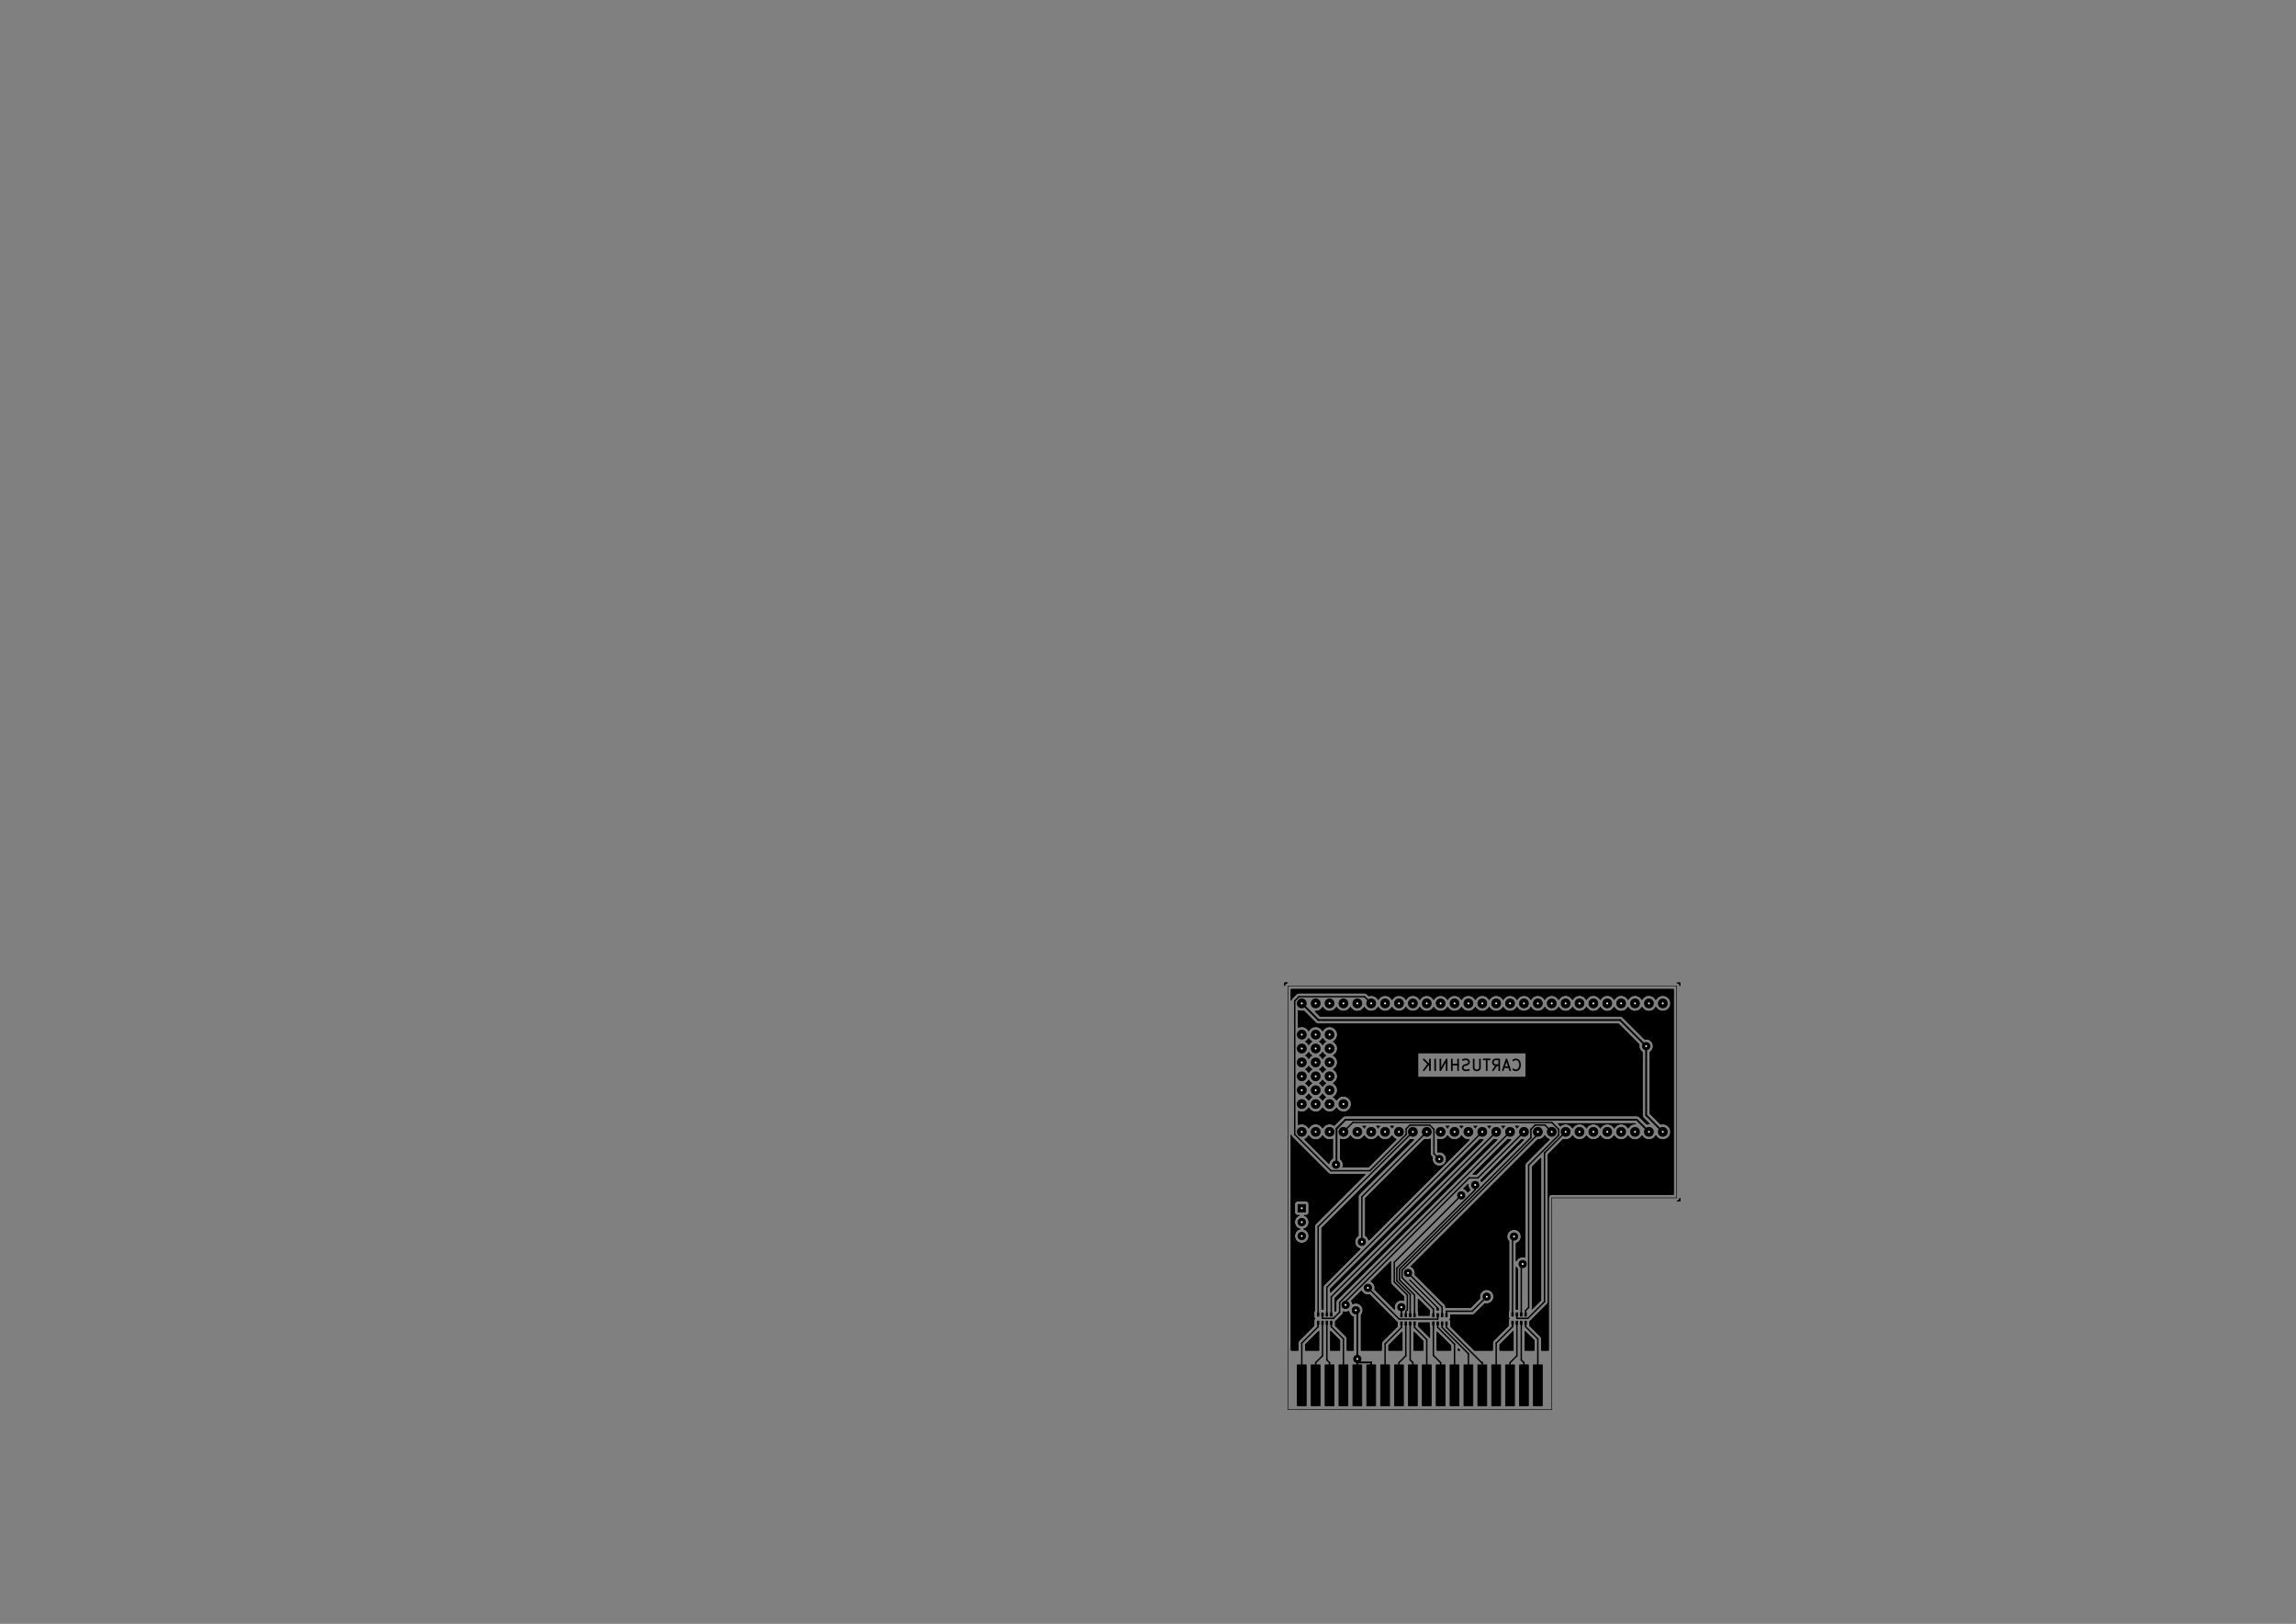 <?xml version="1.0" standalone="no"?>
 <!DOCTYPE svg PUBLIC "-//W3C//DTD SVG 1.1//EN" 
 "http://www.w3.org/Graphics/SVG/1.1/DTD/svg11.dtd"> 
<svg xmlns="http://www.w3.org/2000/svg" version="1.1" 
    width="41.999cm" height="29.7cm" viewBox="0 0 165350 116930 ">
<rect x="0" y="0" width="165350" height="116930" fill="#808080" stroke="none"/>
<title>SVG Picture created as cartuchnik-B_Cu.svg date 2013/12/28 18:51:49 </title>
  <desc>Picture generated by PCBNEW </desc>
<g style="fill:#000000; fill-opacity:1;stroke:#000000; stroke-opacity:1;
stroke-linecap:round; stroke-linejoin:round; "
 transform="translate(0 0) scale(1 1)">
</g>
<g style="fill:#000000; fill-opacity:0.0; 
stroke:#000000; stroke-width:118.11; stroke-opacity:1; 
stroke-linecap:round; stroke-linejoin:round;">
<path d="M108980 76993
L109018 77031
L109130 77068
L109205 77068
L109318 77031
L109393 76956
L109430 76881
L109468 76731
L109468 76618
L109430 76468
L109393 76393
L109318 76318
L109205 76281
L109130 76281
L109018 76318
L108980 76356
" />
<path d="M108680 76843
L108305 76843
" />
<path d="M108755 77068
L108493 76281
L108230 77068
" />
<path d="M107518 77068
L107781 76693
" />
<path d="M107968 77068
L107968 76281
L107668 76281
L107593 76318
L107556 76356
L107518 76431
L107518 76543
L107556 76618
L107593 76656
L107668 76693
L107968 76693
" />
<path d="M107293 76281
L106843 76281
" />
<path d="M107068 77068
L107068 76281
" />
<path d="M106581 76281
L106581 76918
L106543 76993
L106506 77031
L106431 77068
L106281 77068
L106206 77031
L106168 76993
L106131 76918
L106131 76281
" />
<path d="M105793 77031
L105681 77068
L105493 77068
L105418 77031
L105381 76993
L105343 76918
L105343 76843
L105381 76768
L105418 76731
L105493 76693
L105643 76656
L105718 76618
L105756 76581
L105793 76506
L105793 76431
L105756 76356
L105718 76318
L105643 76281
L105456 76281
L105343 76318
" />
<path d="M105006 77068
L105006 76281
" />
<path d="M105006 76656
L104556 76656
" />
<path d="M104556 77068
L104556 76281
" />
<path d="M104181 77068
L104181 76281
L103731 77068
L103731 76281
" />
<path d="M103356 77068
L103356 76281
" />
<path d="M102981 77068
L102981 76281
" />
<path d="M102531 77068
L102869 76618
" />
<path d="M102531 76281
L102981 76731
" />
</g>
<g style="fill:#000000; fill-opacity:0.0; 
stroke:#000000; stroke-width:39.37; stroke-opacity:1; 
stroke-linecap:round; stroke-linejoin:round;">
<path d="M92750 71000
L92750 71500
" />
<path d="M120750 71000
L120750 71500
" />
<path d="M92750 98000
L92750 101500
" />
<path d="M111750 98000
L111750 101500
" />
<path d="M120750 71500
L120750 86250
" />
<path d="M111750 88000
L111750 86250
" />
<path d="M92750 91750
L92750 98000
" />
<path d="M111750 91750
L111750 98000
" />
<path d="M92750 71000
L120750 71000
" />
<path d="M111750 101500
L92750 101500
" />
<path d="M111750 88000
L111750 91750
" />
<path d="M120750 86250
L111750 86250
" />
<path d="M92750 91750
L92750 71500
" />
</g>
<g style="fill:#000000; fill-opacity:0.0; 
stroke:#000000; stroke-width:59.055; stroke-opacity:1; 
stroke-linecap:round; stroke-linejoin:round;">
</g>
<g style="fill:#000000; fill-opacity:1.0; 
stroke:#000000; stroke-width:59.055; stroke-opacity:1; 
stroke-linecap:round; stroke-linejoin:round;">
<polyline style="fill-rule:evenodd;"
points="110429,101220
110429,98279
111070,98279
111070,101220
110429,101220
" /> 
<polyline style="fill-rule:evenodd;"
points="109429,101220
109429,98279
110070,98279
110070,101220
109429,101220
" /> 
<polyline style="fill-rule:evenodd;"
points="108429,101220
108429,98279
109070,98279
109070,101220
108429,101220
" /> 
<polyline style="fill-rule:evenodd;"
points="107429,101220
107429,98279
108070,98279
108070,101220
107429,101220
" /> 
<polyline style="fill-rule:evenodd;"
points="106429,101220
106429,98279
107070,98279
107070,101220
106429,101220
" /> 
<polyline style="fill-rule:evenodd;"
points="105429,101220
105429,98279
106070,98279
106070,101220
105429,101220
" /> 
<polyline style="fill-rule:evenodd;"
points="104429,101220
104429,98279
105070,98279
105070,101220
104429,101220
" /> 
<polyline style="fill-rule:evenodd;"
points="103429,101220
103429,98279
104070,98279
104070,101220
103429,101220
" /> 
<polyline style="fill-rule:evenodd;"
points="102429,101220
102429,98279
103070,98279
103070,101220
102429,101220
" /> 
<polyline style="fill-rule:evenodd;"
points="101429,101220
101429,98279
102070,98279
102070,101220
101429,101220
" /> 
<polyline style="fill-rule:evenodd;"
points="100429,101220
100429,98279
101070,98279
101070,101220
100429,101220
" /> 
<polyline style="fill-rule:evenodd;"
points="99429,101220
99429,98279
100070,98279
100070,101220
99429,101220
" /> 
<polyline style="fill-rule:evenodd;"
points="98429,101220
98429,98279
99070,98279
99070,101220
98429,101220
" /> 
<polyline style="fill-rule:evenodd;"
points="97429,101220
97429,98279
98070,98279
98070,101220
97429,101220
" /> 
<polyline style="fill-rule:evenodd;"
points="96429,101220
96429,98279
97070,98279
97070,101220
96429,101220
" /> 
<polyline style="fill-rule:evenodd;"
points="95429,101220
95429,98279
96070,98279
96070,101220
95429,101220
" /> 
<polyline style="fill-rule:evenodd;"
points="94429,101220
94429,98279
95070,98279
95070,101220
94429,101220
" /> 
<polyline style="fill-rule:evenodd;"
points="93429,101220
93429,98279
94070,98279
94070,101220
93429,101220
" /> 
<circle cx="119750" cy="81500" r="320.472" /> 
<circle cx="118750" cy="81500" r="320.472" /> 
<circle cx="117750" cy="81500" r="320.472" /> 
<circle cx="116750" cy="81500" r="320.472" /> 
<circle cx="115750" cy="81500" r="320.472" /> 
<circle cx="114750" cy="81500" r="320.472" /> 
<circle cx="113750" cy="81500" r="320.472" /> 
<circle cx="112750" cy="81500" r="320.472" /> 
<circle cx="111750" cy="81500" r="320.472" /> 
<circle cx="110750" cy="81500" r="320.472" /> 
<circle cx="109750" cy="81500" r="320.472" /> 
<circle cx="108750" cy="81500" r="320.472" /> 
<circle cx="107750" cy="81500" r="320.472" /> 
<circle cx="106750" cy="81500" r="320.472" /> 
<circle cx="105750" cy="81500" r="320.472" /> 
<circle cx="104750" cy="81500" r="320.472" /> 
<circle cx="103750" cy="81500" r="320.472" /> 
<circle cx="102750" cy="81500" r="320.472" /> 
<circle cx="101750" cy="81500" r="320.472" /> 
<circle cx="100750" cy="81500" r="320.472" /> 
<circle cx="99750" cy="81500" r="320.472" /> 
<circle cx="98750" cy="81500" r="320.472" /> 
<circle cx="97750" cy="81500" r="320.472" /> 
<circle cx="96750" cy="81500" r="320.472" /> 
<circle cx="95750" cy="81500" r="320.472" /> 
<circle cx="94750" cy="81500" r="320.472" /> 
<circle cx="93750" cy="81500" r="320.472" /> 
<circle cx="119750" cy="72250" r="320.472" /> 
<circle cx="118750" cy="72250" r="320.472" /> 
<circle cx="117750" cy="72250" r="320.472" /> 
<circle cx="116750" cy="72250" r="320.472" /> 
<circle cx="115750" cy="72250" r="320.472" /> 
<circle cx="114750" cy="72250" r="320.472" /> 
<circle cx="113750" cy="72250" r="320.472" /> 
<circle cx="112750" cy="72250" r="320.472" /> 
<circle cx="110750" cy="72250" r="320.472" /> 
<circle cx="109750" cy="72250" r="320.472" /> 
<circle cx="108750" cy="72250" r="320.472" /> 
<circle cx="107750" cy="72250" r="320.472" /> 
<circle cx="106750" cy="72250" r="320.472" /> 
<circle cx="105750" cy="72250" r="320.472" /> 
<circle cx="104750" cy="72250" r="320.472" /> 
<circle cx="103750" cy="72250" r="320.472" /> 
<circle cx="102750" cy="72250" r="320.472" /> 
<circle cx="101750" cy="72250" r="320.472" /> 
<circle cx="100750" cy="72250" r="320.472" /> 
<circle cx="99750" cy="72250" r="320.472" /> 
<circle cx="98750" cy="72250" r="320.472" /> 
<circle cx="97750" cy="72250" r="320.472" /> 
<circle cx="96750" cy="72250" r="320.472" /> 
<circle cx="95750" cy="72250" r="320.472" /> 
<circle cx="94750" cy="72250" r="320.472" /> 
<circle cx="93750" cy="72250" r="320.472" /> 
<circle cx="111750" cy="72250" r="320.472" /> 
<circle cx="93750" cy="74500" r="320.472" /> 
<circle cx="94750" cy="74500" r="320.472" /> 
<circle cx="95750" cy="74500" r="320.472" /> 
<circle cx="93750" cy="75500" r="320.472" /> 
<circle cx="94750" cy="75500" r="320.472" /> 
<circle cx="95750" cy="75500" r="320.472" /> 
<circle cx="93750" cy="76500" r="320.472" /> 
<circle cx="94750" cy="76500" r="320.472" /> 
<circle cx="95750" cy="76500" r="320.472" /> 
<circle cx="93750" cy="77500" r="320.472" /> 
<circle cx="94750" cy="77500" r="320.472" /> 
<circle cx="95750" cy="77500" r="320.472" /> 
<circle cx="93750" cy="78500" r="320.472" /> 
<circle cx="94750" cy="78500" r="320.472" /> 
<circle cx="95750" cy="78500" r="320.472" /> 
<circle cx="93750" cy="79500" r="320.472" /> 
<circle cx="94750" cy="79500" r="320.472" /> 
<circle cx="95750" cy="79500" r="320.472" /> 
<circle cx="96750" cy="79500" r="320.472" /> 
<polyline style="fill-rule:evenodd;"
points="109501,95129
109612,95129
109612,95370
109501,95370
109501,95129
" /> 
<polyline style="fill-rule:evenodd;"
points="109501,94529
109612,94529
109612,94770
109501,94770
109501,94529
" /> 
<polyline style="fill-rule:evenodd;"
points="109187,95129
109298,95129
109298,95370
109187,95370
109187,95129
" /> 
<polyline style="fill-rule:evenodd;"
points="109187,94529
109298,94529
109298,94770
109187,94770
109187,94529
" /> 
<polyline style="fill-rule:evenodd;"
points="109816,95129
109927,95129
109927,95370
109816,95370
109816,95129
" /> 
<polyline style="fill-rule:evenodd;"
points="108872,95129
108983,95129
108983,95370
108872,95370
108872,95129
" /> 
<polyline style="fill-rule:evenodd;"
points="108872,94529
108983,94529
108983,94770
108872,94770
108872,94529
" /> 
<polyline style="fill-rule:evenodd;"
points="109816,94529
109927,94529
109927,94770
109816,94770
109816,94529
" /> 
<polyline style="fill-rule:evenodd;"
points="103801,95179
103912,95179
103912,95420
103801,95420
103801,95179
" /> 
<polyline style="fill-rule:evenodd;"
points="103801,94579
103912,94579
103912,94820
103801,94820
103801,94579
" /> 
<polyline style="fill-rule:evenodd;"
points="103487,95179
103598,95179
103598,95420
103487,95420
103487,95179
" /> 
<polyline style="fill-rule:evenodd;"
points="103487,94579
103598,94579
103598,94820
103487,94820
103487,94579
" /> 
<polyline style="fill-rule:evenodd;"
points="104116,95179
104227,95179
104227,95420
104116,95420
104116,95179
" /> 
<polyline style="fill-rule:evenodd;"
points="103172,95179
103283,95179
103283,95420
103172,95420
103172,95179
" /> 
<polyline style="fill-rule:evenodd;"
points="103172,94579
103283,94579
103283,94820
103172,94820
103172,94579
" /> 
<polyline style="fill-rule:evenodd;"
points="104116,94579
104227,94579
104227,94820
104116,94820
104116,94579
" /> 
<polyline style="fill-rule:evenodd;"
points="101501,95179
101612,95179
101612,95420
101501,95420
101501,95179
" /> 
<polyline style="fill-rule:evenodd;"
points="101501,94579
101612,94579
101612,94820
101501,94820
101501,94579
" /> 
<polyline style="fill-rule:evenodd;"
points="101187,95179
101298,95179
101298,95420
101187,95420
101187,95179
" /> 
<polyline style="fill-rule:evenodd;"
points="101187,94579
101298,94579
101298,94820
101187,94820
101187,94579
" /> 
<polyline style="fill-rule:evenodd;"
points="101816,95179
101927,95179
101927,95420
101816,95420
101816,95179
" /> 
<polyline style="fill-rule:evenodd;"
points="100872,95179
100983,95179
100983,95420
100872,95420
100872,95179
" /> 
<polyline style="fill-rule:evenodd;"
points="100872,94579
100983,94579
100983,94820
100872,94820
100872,94579
" /> 
<polyline style="fill-rule:evenodd;"
points="101816,94579
101927,94579
101927,94820
101816,94820
101816,94579
" /> 
<polyline style="fill-rule:evenodd;"
points="95501,95129
95612,95129
95612,95370
95501,95370
95501,95129
" /> 
<polyline style="fill-rule:evenodd;"
points="95501,94529
95612,94529
95612,94770
95501,94770
95501,94529
" /> 
<polyline style="fill-rule:evenodd;"
points="95187,95129
95298,95129
95298,95370
95187,95370
95187,95129
" /> 
<polyline style="fill-rule:evenodd;"
points="95187,94529
95298,94529
95298,94770
95187,94770
95187,94529
" /> 
<polyline style="fill-rule:evenodd;"
points="95816,95129
95927,95129
95927,95370
95816,95370
95816,95129
" /> 
<polyline style="fill-rule:evenodd;"
points="94872,95129
94983,95129
94983,95370
94872,95370
94872,95129
" /> 
<polyline style="fill-rule:evenodd;"
points="94872,94529
94983,94529
94983,94770
94872,94770
94872,94529
" /> 
<polyline style="fill-rule:evenodd;"
points="95816,94529
95927,94529
95927,94770
95816,94770
95816,94529
" /> 
<polyline style="fill-rule:evenodd;"
points="93479,86729
94020,86729
94020,87270
93479,87270
93479,86729
" /> 
<circle cx="93750" cy="88000" r="270.472" /> 
<circle cx="93750" cy="89000" r="270.472" /> 
<circle cx="96216.3" cy="83866.2" r="265.748" /> 
<circle cx="98510.7" cy="92731.2" r="265.748" /> 
<circle cx="101402" cy="91659.2" r="265.748" /> 
<circle cx="107068" cy="93367.8" r="265.748" /> 
<circle cx="109035" cy="89036.3" r="265.748" /> 
<circle cx="109655" cy="91015.9" r="265.748" /> 
<circle cx="106240" cy="85323.1" r="265.748" /> 
<circle cx="105234" cy="86070" r="265.748" /> 
<circle cx="100923" cy="94123.6" r="265.748" /> 
<circle cx="103656" cy="83457" r="265.748" /> 
<circle cx="98078" cy="89420.4" r="265.748" /> 
<circle cx="96905.4" cy="93964" r="265.748" /> 
<circle cx="97750" cy="97853" r="265.748" /> 
<circle cx="118552" cy="75327.7" r="265.748" /> 
<circle cx="97643.2" cy="94344.9" r="265.748" /> 
</g>
<g style="fill:#000000; fill-opacity:1.0; 
stroke:#000000; stroke-width:129.921; stroke-opacity:1; 
stroke-linecap:round; stroke-linejoin:round;">
<path d="M96250 83832
L96216 83866
" />
<path d="M96250 81269
L96250 83832
" />
<path d="M96892 80626
L96250 81269
" />
<path d="M117876 80626
L96892 80626
" />
<path d="M118750 81500
L117876 80626
" />
</g>
<g style="fill:#000000; fill-opacity:1.0; 
stroke:#000000; stroke-width:100; stroke-opacity:1; 
stroke-linecap:round; stroke-linejoin:round;">
<path d="M101872 94700
L101872 94417
" />
<path d="M101872 93251
L101872 94417
" />
<path d="M100786 92165
L101872 93251
" />
<path d="M100786 91381
L100786 92165
" />
<path d="M110250 81918
L100786 91381
" />
<path d="M110250 81315
L110250 81918
" />
<path d="M110558 81007
L110250 81315
" />
<path d="M111257 81007
L110558 81007
" />
<path d="M111750 81500
L111257 81007
" />
<path d="M102750 96460
L102750 99750
" />
<path d="M101872 95582
L102750 96460
" />
<path d="M101872 95300
L101872 95582
" />
<path d="M110750 81676
L110750 81500
" />
<path d="M100970 91456
L110750 81676
" />
<path d="M100970 91999
L100970 91456
" />
<path d="M103227 94257
L100970 91999
" />
<path d="M103227 94700
L103227 94257
" />
<path d="M95872 93377
L107750 81500
" />
<path d="M95872 94650
L95872 93377
" />
<path d="M96750 96410
L96750 99750
" />
<path d="M95872 95532
L96750 96410
" />
<path d="M95872 95250
L95872 95532
" />
<path d="M95557 92692
L106750 81500
" />
<path d="M95557 94650
L95557 92692
" />
<path d="M95557 97924
L95750 98117
" />
<path d="M95557 95250
L95557 97924
" />
<path d="M95750 99750
L95750 98117
" />
<path d="M95242 94650
L95242 94932
" />
<path d="M96477 93772
L108750 81500
" />
<path d="M96477 94477
L96477 93772
" />
<path d="M96022 94932
L96477 94477
" />
<path d="M95242 94932
L96022 94932
" />
<path d="M95242 97624
L94750 98117
" />
<path d="M95242 95250
L95242 97624
" />
<path d="M94750 99750
L94750 98117
" />
<path d="M103227 95300
L103227 95582
" />
<path d="M103750 99750
L103750 98117
" />
<path d="M103227 97595
L103750 98117
" />
<path d="M103227 95582
L103227 97595
" />
<path d="M103542 94700
L103542 94982
" />
<path d="M100762 94982
L98510 92731
" />
<path d="M103542 94982
L100762 94982
" />
<path d="M104750 96789
L104750 99750
" />
<path d="M103542 95582
L104750 96789
" />
<path d="M103542 95300
L103542 95582
" />
<path d="M103857 94113
L101402 91659
" />
<path d="M103857 94700
L103857 94113
" />
<path d="M105750 97475
L105750 99750
" />
<path d="M103857 95582
L105750 97475
" />
<path d="M103857 95300
L103857 95582
" />
<path d="M106019 94417
L107068 93367
" />
<path d="M104172 94417
L106019 94417
" />
<path d="M104172 94700
L104172 94417
" />
<path d="M106706 98117
L106750 98117
" />
<path d="M104172 95582
L106706 98117
" />
<path d="M104172 95300
L104172 95582
" />
<path d="M106750 99750
L106750 98117
" />
<path d="M108927 89143
L109034 89036
" />
<path d="M108927 94650
L108927 89143
" />
<path d="M107750 96710
L107750 99750
" />
<path d="M108927 95532
L107750 96710
" />
<path d="M108927 95250
L108927 95532
" />
<path d="M109242 94650
L109242 94932
" />
<path d="M111230 83019
L112750 81500
" />
<path d="M111230 93733
L111230 83019
" />
<path d="M110030 94932
L111230 93733
" />
<path d="M109242 94932
L110030 94932
" />
<path d="M109242 97624
L108750 98117
" />
<path d="M109242 95250
L109242 97624
" />
<path d="M108750 99750
L108750 98117
" />
<path d="M109557 91113
L109654 91015
" />
<path d="M109557 94650
L109557 91113
" />
<path d="M109557 97924
L109750 98117
" />
<path d="M109557 95250
L109557 97924
" />
<path d="M109750 99750
L109750 98117
" />
<path d="M94927 88322
L101750 81500
" />
<path d="M94927 94650
L94927 88322
" />
<path d="M93750 96710
L93750 99750
" />
<path d="M94927 95532
L93750 96710
" />
<path d="M94927 95250
L94927 95532
" />
<path d="M101557 94700
L101557 94417
" />
<path d="M106239 85670
L106239 85323
" />
<path d="M100597 91312
L106239 85670
" />
<path d="M100597 92235
L100597 91312
" />
<path d="M101557 93194
L100597 92235
" />
<path d="M101557 94417
L101557 93194
" />
<path d="M101557 97924
L101750 98117
" />
<path d="M101557 95300
L101557 97924
" />
<path d="M101750 99750
L101750 98117
" />
<path d="M101242 94700
L101242 94417
" />
<path d="M100411 90892
L105234 86070
" />
<path d="M100411 92308
L100411 90892
" />
<path d="M101351 93247
L100411 92308
" />
<path d="M101351 94308
L101351 93247
" />
<path d="M101242 94417
L101351 94308
" />
<path d="M101242 97624
L100750 98117
" />
<path d="M101242 95300
L101242 97624
" />
<path d="M100750 99750
L100750 98117
" />
<path d="M100927 94700
L100927 94417
" />
<path d="M100923 94412
L100923 94123
" />
<path d="M100927 94417
L100923 94412
" />
<path d="M99750 96760
L99750 99750
" />
<path d="M100927 95582
L99750 96760
" />
<path d="M100927 95300
L100927 95582
" />
<path d="M103267 83067
L103656 83457
" />
<path d="M103267 81315
L103267 83067
" />
<path d="M102968 81017
L103267 81315
" />
<path d="M101534 81017
L102968 81017
" />
<path d="M101267 81284
L101534 81017
" />
<path d="M101267 81688
L101267 81284
" />
<path d="M98656 84298
L101267 81688
" />
<path d="M95854 84298
L98656 84298
" />
<path d="M93242 81686
L95854 84298
" />
<path d="M93242 72072
L93242 81686
" />
<path d="M93547 71767
L93242 72072
" />
<path d="M98267 71767
L93547 71767
" />
<path d="M98750 72250
L98267 71767
" />
<path d="M98077 86172
L98077 89420
" />
<path d="M102750 81500
L98077 86172
" />
<path d="M96905 93719
L96905 93963
" />
<path d="M105810 84814
L96905 93719
" />
<path d="M106435 84814
L105810 84814
" />
<path d="M109750 81500
L106435 84814
" />
<path d="M97425 80824
L96750 81500
" />
<path d="M111757 80824
L97425 80824
" />
<path d="M112250 81317
L111757 80824
" />
<path d="M112250 81741
L112250 81317
" />
<path d="M110089 83901
L112250 81741
" />
<path d="M110089 94149
L110089 83901
" />
<path d="M109872 94367
L110089 94149
" />
<path d="M109872 94650
L109872 94367
" />
<path d="M110750 96410
L110750 99750
" />
<path d="M109872 95532
L110750 96410
" />
<path d="M109872 95250
L109872 95532
" />
</g>
<g style="fill:#000000; fill-opacity:1.0; 
stroke:#000000; stroke-width:129.921; stroke-opacity:1; 
stroke-linecap:round; stroke-linejoin:round;">
<path d="M97750 98102
L98750 98102
" />
<path d="M98750 99750
L98750 98102
" />
<path d="M97750 99750
L97750 98926
" />
<path d="M97750 98926
L97750 98102
" />
<path d="M97750 98102
L97750 97852
" />
<path d="M118551 80301
L118551 75327
" />
<path d="M119750 81500
L118551 80301
" />
<path d="M94950 73450
L93750 72250
" />
<path d="M116674 73450
L94950 73450
" />
<path d="M118551 75327
L116674 73450
" />
<path d="M97750 94451
L97643 94344
" />
<path d="M97750 97852
L97750 94451
" />
</g>
<g style="fill:#000000; fill-opacity:1.0; 
stroke:#000000; stroke-width:59.055; stroke-opacity:1; 
stroke-linecap:round; stroke-linejoin:round;">
<polyline style="fill-rule:evenodd;"
points="92720,70769
92659,70781
92582,70832
92531,70909
92519,70970
92519,70769
92720,70769
" /> 
</g>
<g style="fill:#000000; fill-opacity:0.0; 
stroke:#000000; stroke-width:39.37; stroke-opacity:1; 
stroke-linecap:round; stroke-linejoin:round;">
<polyline fill="none;"
points="92720,70769
92659,70781
92582,70832
92531,70909
92519,70970
92519,70769
92720,70769
" /> 
</g>
<g style="fill:#000000; fill-opacity:1.0; 
stroke:#000000; stroke-width:59.055; stroke-opacity:1; 
stroke-linecap:round; stroke-linejoin:round;">
<polyline style="fill-rule:evenodd;"
points="94471,75000
94470,75002
94429,75019
94269,75178
94252,75220
94250,75221
94247,75220
94230,75179
94071,75019
94029,75002
94028,75000
94029,74997
94070,74980
94230,74821
94247,74779
94250,74778
94252,74779
94269,74820
94428,74980
94470,74997
94471,75000
" /> 
</g>
<g style="fill:#000000; fill-opacity:0.0; 
stroke:#000000; stroke-width:39.37; stroke-opacity:1; 
stroke-linecap:round; stroke-linejoin:round;">
<polyline fill="none;"
points="94471,75000
94470,75002
94429,75019
94269,75178
94252,75220
94250,75221
94247,75220
94230,75179
94071,75019
94029,75002
94028,75000
94029,74997
94070,74980
94230,74821
94247,74779
94250,74778
94252,74779
94269,74820
94428,74980
94470,74997
94471,75000
" /> 
</g>
<g style="fill:#000000; fill-opacity:1.0; 
stroke:#000000; stroke-width:59.055; stroke-opacity:1; 
stroke-linecap:round; stroke-linejoin:round;">
<polyline style="fill-rule:evenodd;"
points="94471,76000
94470,76002
94429,76019
94269,76178
94252,76220
94250,76221
94247,76220
94230,76179
94071,76019
94029,76002
94028,76000
94029,75997
94070,75980
94230,75821
94247,75779
94250,75778
94252,75779
94269,75820
94428,75980
94470,75997
94471,76000
" /> 
</g>
<g style="fill:#000000; fill-opacity:0.0; 
stroke:#000000; stroke-width:39.37; stroke-opacity:1; 
stroke-linecap:round; stroke-linejoin:round;">
<polyline fill="none;"
points="94471,76000
94470,76002
94429,76019
94269,76178
94252,76220
94250,76221
94247,76220
94230,76179
94071,76019
94029,76002
94028,76000
94029,75997
94070,75980
94230,75821
94247,75779
94250,75778
94252,75779
94269,75820
94428,75980
94470,75997
94471,76000
" /> 
</g>
<g style="fill:#000000; fill-opacity:1.0; 
stroke:#000000; stroke-width:59.055; stroke-opacity:1; 
stroke-linecap:round; stroke-linejoin:round;">
<polyline style="fill-rule:evenodd;"
points="94471,77000
94470,77002
94429,77019
94269,77178
94252,77220
94250,77221
94247,77220
94230,77179
94071,77019
94029,77002
94028,77000
94029,76997
94070,76980
94230,76821
94247,76779
94250,76778
94252,76779
94269,76820
94428,76980
94470,76997
94471,77000
" /> 
</g>
<g style="fill:#000000; fill-opacity:0.0; 
stroke:#000000; stroke-width:39.37; stroke-opacity:1; 
stroke-linecap:round; stroke-linejoin:round;">
<polyline fill="none;"
points="94471,77000
94470,77002
94429,77019
94269,77178
94252,77220
94250,77221
94247,77220
94230,77179
94071,77019
94029,77002
94028,77000
94029,76997
94070,76980
94230,76821
94247,76779
94250,76778
94252,76779
94269,76820
94428,76980
94470,76997
94471,77000
" /> 
</g>
<g style="fill:#000000; fill-opacity:1.0; 
stroke:#000000; stroke-width:59.055; stroke-opacity:1; 
stroke-linecap:round; stroke-linejoin:round;">
<polyline style="fill-rule:evenodd;"
points="94471,78000
94470,78002
94429,78019
94269,78178
94252,78220
94250,78221
94247,78220
94230,78179
94071,78019
94029,78002
94028,78000
94029,77997
94070,77980
94230,77821
94247,77779
94250,77778
94252,77779
94269,77820
94428,77980
94470,77997
94471,78000
" /> 
</g>
<g style="fill:#000000; fill-opacity:0.0; 
stroke:#000000; stroke-width:39.37; stroke-opacity:1; 
stroke-linecap:round; stroke-linejoin:round;">
<polyline fill="none;"
points="94471,78000
94470,78002
94429,78019
94269,78178
94252,78220
94250,78221
94247,78220
94230,78179
94071,78019
94029,78002
94028,78000
94029,77997
94070,77980
94230,77821
94247,77779
94250,77778
94252,77779
94269,77820
94428,77980
94470,77997
94471,78000
" /> 
</g>
<g style="fill:#000000; fill-opacity:1.0; 
stroke:#000000; stroke-width:59.055; stroke-opacity:1; 
stroke-linecap:round; stroke-linejoin:round;">
<polyline style="fill-rule:evenodd;"
points="94471,79000
94470,79002
94429,79019
94269,79178
94252,79220
94250,79221
94247,79220
94230,79179
94071,79019
94029,79002
94028,79000
94029,78997
94070,78980
94230,78821
94247,78779
94250,78778
94252,78779
94269,78820
94428,78980
94470,78997
94471,79000
" /> 
</g>
<g style="fill:#000000; fill-opacity:0.0; 
stroke:#000000; stroke-width:39.37; stroke-opacity:1; 
stroke-linecap:round; stroke-linejoin:round;">
<polyline fill="none;"
points="94471,79000
94470,79002
94429,79019
94269,79178
94252,79220
94250,79221
94247,79220
94230,79179
94071,79019
94029,79002
94028,79000
94029,78997
94070,78980
94230,78821
94247,78779
94250,78778
94252,78779
94269,78820
94428,78980
94470,78997
94471,79000
" /> 
</g>
<g style="fill:#000000; fill-opacity:1.0; 
stroke:#000000; stroke-width:59.055; stroke-opacity:1; 
stroke-linecap:round; stroke-linejoin:round;">
<polyline style="fill-rule:evenodd;"
points="94976,97230
94016,97230
94016,96821
94976,95861
94976,97230
" /> 
</g>
<g style="fill:#000000; fill-opacity:0.0; 
stroke:#000000; stroke-width:39.37; stroke-opacity:1; 
stroke-linecap:round; stroke-linejoin:round;">
<polyline fill="none;"
points="94976,97230
94016,97230
94016,96821
94976,95861
94976,97230
" /> 
</g>
<g style="fill:#000000; fill-opacity:1.0; 
stroke:#000000; stroke-width:59.055; stroke-opacity:1; 
stroke-linecap:round; stroke-linejoin:round;">
<polyline style="fill-rule:evenodd;"
points="95471,75000
95470,75002
95429,75019
95269,75178
95252,75220
95250,75221
95247,75220
95230,75179
95071,75019
95029,75002
95028,75000
95029,74997
95070,74980
95230,74821
95247,74779
95250,74778
95252,74779
95269,74820
95428,74980
95470,74997
95471,75000
" /> 
</g>
<g style="fill:#000000; fill-opacity:0.0; 
stroke:#000000; stroke-width:39.37; stroke-opacity:1; 
stroke-linecap:round; stroke-linejoin:round;">
<polyline fill="none;"
points="95471,75000
95470,75002
95429,75019
95269,75178
95252,75220
95250,75221
95247,75220
95230,75179
95071,75019
95029,75002
95028,75000
95029,74997
95070,74980
95230,74821
95247,74779
95250,74778
95252,74779
95269,74820
95428,74980
95470,74997
95471,75000
" /> 
</g>
<g style="fill:#000000; fill-opacity:1.0; 
stroke:#000000; stroke-width:59.055; stroke-opacity:1; 
stroke-linecap:round; stroke-linejoin:round;">
<polyline style="fill-rule:evenodd;"
points="95471,76000
95470,76002
95429,76019
95269,76178
95252,76220
95250,76221
95247,76220
95230,76179
95071,76019
95029,76002
95028,76000
95029,75997
95070,75980
95230,75821
95247,75779
95250,75778
95252,75779
95269,75820
95428,75980
95470,75997
95471,76000
" /> 
</g>
<g style="fill:#000000; fill-opacity:0.0; 
stroke:#000000; stroke-width:39.37; stroke-opacity:1; 
stroke-linecap:round; stroke-linejoin:round;">
<polyline fill="none;"
points="95471,76000
95470,76002
95429,76019
95269,76178
95252,76220
95250,76221
95247,76220
95230,76179
95071,76019
95029,76002
95028,76000
95029,75997
95070,75980
95230,75821
95247,75779
95250,75778
95252,75779
95269,75820
95428,75980
95470,75997
95471,76000
" /> 
</g>
<g style="fill:#000000; fill-opacity:1.0; 
stroke:#000000; stroke-width:59.055; stroke-opacity:1; 
stroke-linecap:round; stroke-linejoin:round;">
<polyline style="fill-rule:evenodd;"
points="95471,77000
95470,77002
95429,77019
95269,77178
95252,77220
95250,77221
95247,77220
95230,77179
95071,77019
95029,77002
95028,77000
95029,76997
95070,76980
95230,76821
95247,76779
95250,76778
95252,76779
95269,76820
95428,76980
95470,76997
95471,77000
" /> 
</g>
<g style="fill:#000000; fill-opacity:0.0; 
stroke:#000000; stroke-width:39.37; stroke-opacity:1; 
stroke-linecap:round; stroke-linejoin:round;">
<polyline fill="none;"
points="95471,77000
95470,77002
95429,77019
95269,77178
95252,77220
95250,77221
95247,77220
95230,77179
95071,77019
95029,77002
95028,77000
95029,76997
95070,76980
95230,76821
95247,76779
95250,76778
95252,76779
95269,76820
95428,76980
95470,76997
95471,77000
" /> 
</g>
<g style="fill:#000000; fill-opacity:1.0; 
stroke:#000000; stroke-width:59.055; stroke-opacity:1; 
stroke-linecap:round; stroke-linejoin:round;">
<polyline style="fill-rule:evenodd;"
points="95471,78000
95470,78002
95429,78019
95269,78178
95252,78220
95250,78221
95247,78220
95230,78179
95071,78019
95029,78002
95028,78000
95029,77997
95070,77980
95230,77821
95247,77779
95250,77778
95252,77779
95269,77820
95428,77980
95470,77997
95471,78000
" /> 
</g>
<g style="fill:#000000; fill-opacity:0.0; 
stroke:#000000; stroke-width:39.37; stroke-opacity:1; 
stroke-linecap:round; stroke-linejoin:round;">
<polyline fill="none;"
points="95471,78000
95470,78002
95429,78019
95269,78178
95252,78220
95250,78221
95247,78220
95230,78179
95071,78019
95029,78002
95028,78000
95029,77997
95070,77980
95230,77821
95247,77779
95250,77778
95252,77779
95269,77820
95428,77980
95470,77997
95471,78000
" /> 
</g>
<g style="fill:#000000; fill-opacity:1.0; 
stroke:#000000; stroke-width:59.055; stroke-opacity:1; 
stroke-linecap:round; stroke-linejoin:round;">
<polyline style="fill-rule:evenodd;"
points="95471,79000
95470,79002
95429,79019
95269,79178
95252,79220
95250,79221
95247,79220
95230,79179
95071,79019
95029,79002
95028,79000
95029,78997
95070,78980
95230,78821
95247,78779
95250,78778
95252,78779
95269,78820
95428,78980
95470,78997
95471,79000
" /> 
</g>
<g style="fill:#000000; fill-opacity:0.0; 
stroke:#000000; stroke-width:39.37; stroke-opacity:1; 
stroke-linecap:round; stroke-linejoin:round;">
<polyline fill="none;"
points="95471,79000
95470,79002
95429,79019
95269,79178
95252,79220
95250,79221
95247,79220
95230,79179
95071,79019
95029,79002
95028,79000
95029,78997
95070,78980
95230,78821
95247,78779
95250,78778
95252,78779
95269,78820
95428,78980
95470,78997
95471,79000
" /> 
</g>
<g style="fill:#000000; fill-opacity:1.0; 
stroke:#000000; stroke-width:59.055; stroke-opacity:1; 
stroke-linecap:round; stroke-linejoin:round;">
<polyline style="fill-rule:evenodd;"
points="95968,83414
95926,83432
95782,83575
95704,83763
95704,83772
93967,82035
94023,82012
94029,81997
94070,81980
94230,81821
94247,81779
94250,81778
94252,81779
94269,81820
94428,81980
94470,81997
94476,82012
94588,82046
94636,82066
94655,82066
94693,82078
94809,82066
94862,82066
94879,82059
94919,82055
95023,82012
95029,81997
95070,81980
95230,81821
95247,81779
95251,81777
95269,81820
95428,81980
95636,82066
95862,82066
95968,82022
95968,83414
" /> 
</g>
<g style="fill:#000000; fill-opacity:0.0; 
stroke:#000000; stroke-width:39.37; stroke-opacity:1; 
stroke-linecap:round; stroke-linejoin:round;">
<polyline fill="none;"
points="95968,83414
95926,83432
95782,83575
95704,83763
95704,83772
93967,82035
94023,82012
94029,81997
94070,81980
94230,81821
94247,81779
94250,81778
94252,81779
94269,81820
94428,81980
94470,81997
94476,82012
94588,82046
94636,82066
94655,82066
94693,82078
94809,82066
94862,82066
94879,82059
94919,82055
95023,82012
95029,81997
95070,81980
95230,81821
95247,81779
95251,81777
95269,81820
95428,81980
95636,82066
95862,82066
95968,82022
95968,83414
" /> 
</g>
<g style="fill:#000000; fill-opacity:1.0; 
stroke:#000000; stroke-width:59.055; stroke-opacity:1; 
stroke-linecap:round; stroke-linejoin:round;">
<polyline style="fill-rule:evenodd;"
points="96483,97230
95823,97230
95823,95861
96483,96521
96483,97230
" /> 
</g>
<g style="fill:#000000; fill-opacity:0.0; 
stroke:#000000; stroke-width:39.37; stroke-opacity:1; 
stroke-linecap:round; stroke-linejoin:round;">
<polyline fill="none;"
points="96483,97230
95823,97230
95823,95861
96483,96521
96483,97230
" /> 
</g>
<g style="fill:#000000; fill-opacity:1.0; 
stroke:#000000; stroke-width:59.055; stroke-opacity:1; 
stroke-linecap:round; stroke-linejoin:round;">
<polyline style="fill-rule:evenodd;"
points="97468,97230
97016,97230
97016,96410
96996,96308
96938,96222
96938,96222
96169,95453
96173,95443
96173,95357
96173,95146
96173,95146
96210,95121
96665,94666
96723,94579
96723,94579
96743,94477
96743,94477
96743,94451
96803,94475
97006,94475
97131,94424
97131,94446
97209,94634
97352,94778
97468,94826
97468,97230
" /> 
</g>
<g style="fill:#000000; fill-opacity:0.0; 
stroke:#000000; stroke-width:39.37; stroke-opacity:1; 
stroke-linecap:round; stroke-linejoin:round;">
<polyline fill="none;"
points="97468,97230
97016,97230
97016,96410
96996,96308
96938,96222
96938,96222
96169,95453
96173,95443
96173,95357
96173,95146
96173,95146
96210,95121
96665,94666
96723,94579
96723,94579
96743,94477
96743,94477
96743,94451
96803,94475
97006,94475
97131,94424
97131,94446
97209,94634
97352,94778
97468,94826
97468,97230
" /> 
</g>
<g style="fill:#000000; fill-opacity:1.0; 
stroke:#000000; stroke-width:59.055; stroke-opacity:1; 
stroke-linecap:round; stroke-linejoin:round;">
<polyline style="fill-rule:evenodd;"
points="98307,84565
94739,88133
94681,88220
94661,88322
94661,94375
94659,94377
94626,94456
94626,94542
94626,94842
94659,94922
94686,94949
94659,94977
94626,95056
94626,95142
94626,95442
94630,95453
94266,95817
94266,88897
94188,88707
94042,88562
93892,88499
94042,88438
94187,88292
94266,88103
94266,87897
94188,87707
94042,87562
93932,87516
94092,87516
94172,87483
94233,87422
94266,87343
94266,87257
94266,86657
94233,86577
94172,86516
94093,86483
94007,86483
93407,86483
93327,86516
93266,86577
93233,86656
93233,86742
93233,87342
93266,87422
93327,87483
93406,87516
93492,87516
93567,87516
93457,87561
93312,87707
93233,87896
93233,88102
93311,88292
93457,88437
93607,88500
93457,88561
93312,88707
93233,88896
93233,89102
93311,89292
93457,89437
93646,89516
93852,89516
94042,89438
94187,89292
94266,89103
94266,88897
94266,95817
93561,96522
93503,96608
93483,96710
93483,97230
92986,97230
92986,91750
92986,81739
92996,81788
93053,81875
95665,84487
95752,84545
95752,84545
95854,84565
98307,84565
" /> 
</g>
<g style="fill:#000000; fill-opacity:0.0; 
stroke:#000000; stroke-width:39.37; stroke-opacity:1; 
stroke-linecap:round; stroke-linejoin:round;">
<polyline fill="none;"
points="98307,84565
94739,88133
94681,88220
94661,88322
94661,94375
94659,94377
94626,94456
94626,94542
94626,94842
94659,94922
94686,94949
94659,94977
94626,95056
94626,95142
94626,95442
94630,95453
94266,95817
94266,88897
94188,88707
94042,88562
93892,88499
94042,88438
94187,88292
94266,88103
94266,87897
94188,87707
94042,87562
93932,87516
94092,87516
94172,87483
94233,87422
94266,87343
94266,87257
94266,86657
94233,86577
94172,86516
94093,86483
94007,86483
93407,86483
93327,86516
93266,86577
93233,86656
93233,86742
93233,87342
93266,87422
93327,87483
93406,87516
93492,87516
93567,87516
93457,87561
93312,87707
93233,87896
93233,88102
93311,88292
93457,88437
93607,88500
93457,88561
93312,88707
93233,88896
93233,89102
93311,89292
93457,89437
93646,89516
93852,89516
94042,89438
94187,89292
94266,89103
94266,88897
94266,95817
93561,96522
93503,96608
93483,96710
93483,97230
92986,97230
92986,91750
92986,81739
92996,81788
93053,81875
95665,84487
95752,84545
95752,84545
95854,84565
98307,84565
" /> 
</g>
<g style="fill:#000000; fill-opacity:1.0; 
stroke:#000000; stroke-width:59.055; stroke-opacity:1; 
stroke-linecap:round; stroke-linejoin:round;">
<polyline style="fill-rule:evenodd;"
points="98357,81091
98269,81178
98250,81226
98230,81179
98142,81091
98357,81091
" /> 
</g>
<g style="fill:#000000; fill-opacity:0.0; 
stroke:#000000; stroke-width:39.37; stroke-opacity:1; 
stroke-linecap:round; stroke-linejoin:round;">
<polyline fill="none;"
points="98357,81091
98269,81178
98250,81226
98230,81179
98142,81091
98357,81091
" /> 
</g>
<g style="fill:#000000; fill-opacity:1.0; 
stroke:#000000; stroke-width:59.055; stroke-opacity:1; 
stroke-linecap:round; stroke-linejoin:round;">
<polyline style="fill-rule:evenodd;"
points="99357,81091
99269,81178
99250,81226
99230,81179
99142,81091
99357,81091
" /> 
</g>
<g style="fill:#000000; fill-opacity:0.0; 
stroke:#000000; stroke-width:39.37; stroke-opacity:1; 
stroke-linecap:round; stroke-linejoin:round;">
<polyline fill="none;"
points="99357,81091
99269,81178
99250,81226
99230,81179
99142,81091
99357,81091
" /> 
</g>
<g style="fill:#000000; fill-opacity:1.0; 
stroke:#000000; stroke-width:59.055; stroke-opacity:1; 
stroke-linecap:round; stroke-linejoin:round;">
<polyline style="fill-rule:evenodd;"
points="100357,81091
100269,81178
100252,81220
100248,81222
100230,81179
100142,81091
100357,81091
" /> 
</g>
<g style="fill:#000000; fill-opacity:0.0; 
stroke:#000000; stroke-width:39.37; stroke-opacity:1; 
stroke-linecap:round; stroke-linejoin:round;">
<polyline fill="none;"
points="100357,81091
100269,81178
100252,81220
100248,81222
100230,81179
100142,81091
100357,81091
" /> 
</g>
<g style="fill:#000000; fill-opacity:1.0; 
stroke:#000000; stroke-width:59.055; stroke-opacity:1; 
stroke-linecap:round; stroke-linejoin:round;">
<polyline style="fill-rule:evenodd;"
points="100545,82033
98546,84032
96701,84032
96728,83968
96728,83764
96650,83576
96531,83457
96531,82022
96636,82066
96862,82066
97070,81980
97230,81821
97249,81773
97269,81820
97428,81980
97636,82066
97862,82066
98070,81980
98230,81821
98249,81773
98269,81820
98428,81980
98636,82066
98862,82066
99070,81980
99230,81821
99249,81773
99269,81820
99428,81980
99636,82066
99862,82066
100070,81980
100230,81821
100248,81777
100252,81779
100269,81820
100428,81980
100470,81997
100476,82012
100545,82033
" /> 
</g>
<g style="fill:#000000; fill-opacity:0.0; 
stroke:#000000; stroke-width:39.37; stroke-opacity:1; 
stroke-linecap:round; stroke-linejoin:round;">
<polyline fill="none;"
points="100545,82033
98546,84032
96701,84032
96728,83968
96728,83764
96650,83576
96531,83457
96531,82022
96636,82066
96862,82066
97070,81980
97230,81821
97249,81773
97269,81820
97428,81980
97636,82066
97862,82066
98070,81980
98230,81821
98249,81773
98269,81820
98428,81980
98636,82066
98862,82066
99070,81980
99230,81821
99249,81773
99269,81820
99428,81980
99636,82066
99862,82066
100070,81980
100230,81821
100248,81777
100252,81779
100269,81820
100428,81980
100470,81997
100476,82012
100545,82033
" /> 
</g>
<g style="fill:#000000; fill-opacity:1.0; 
stroke:#000000; stroke-width:59.055; stroke-opacity:1; 
stroke-linecap:round; stroke-linejoin:round;">
<polyline style="fill-rule:evenodd;"
points="100630,95503
99561,96572
99503,96658
99483,96760
99483,97230
98031,97230
98031,94680
98076,94635
98154,94447
98155,94243
98077,94055
97933,93911
97745,93833
97541,93833
97417,93884
97417,93862
97339,93674
97333,93668
98048,92953
98076,93020
98220,93164
98408,93242
98612,93243
98635,93233
100573,95171
100573,95171
100626,95206
100626,95492
100630,95503
" /> 
</g>
<g style="fill:#000000; fill-opacity:0.0; 
stroke:#000000; stroke-width:39.37; stroke-opacity:1; 
stroke-linecap:round; stroke-linejoin:round;">
<polyline fill="none;"
points="100630,95503
99561,96572
99503,96658
99483,96760
99483,97230
98031,97230
98031,94680
98076,94635
98154,94447
98155,94243
98077,94055
97933,93911
97745,93833
97541,93833
97417,93884
97417,93862
97339,93674
97333,93668
98048,92953
98076,93020
98220,93164
98408,93242
98612,93243
98635,93233
100573,95171
100573,95171
100626,95206
100626,95492
100630,95503
" /> 
</g>
<g style="fill:#000000; fill-opacity:1.0; 
stroke:#000000; stroke-width:59.055; stroke-opacity:1; 
stroke-linecap:round; stroke-linejoin:round;">
<polyline style="fill-rule:evenodd;"
points="100976,97230
100016,97230
100016,96871
100976,95911
100976,97230
" /> 
</g>
<g style="fill:#000000; fill-opacity:0.0; 
stroke:#000000; stroke-width:39.37; stroke-opacity:1; 
stroke-linecap:round; stroke-linejoin:round;">
<polyline fill="none;"
points="100976,97230
100016,97230
100016,96871
100976,95911
100976,97230
" /> 
</g>
<g style="fill:#000000; fill-opacity:1.0; 
stroke:#000000; stroke-width:59.055; stroke-opacity:1; 
stroke-linecap:round; stroke-linejoin:round;">
<polyline style="fill-rule:evenodd;"
points="101084,93636
101025,93611
100821,93611
100633,93689
100489,93833
100411,94021
100411,94224
100432,94275
99012,92856
99022,92833
99022,92629
98944,92441
98801,92297
98732,92269
100154,90848
100145,90892
100145,92308
100165,92410
100223,92496
101084,93358
101084,93636
" /> 
</g>
<g style="fill:#000000; fill-opacity:0.0; 
stroke:#000000; stroke-width:39.37; stroke-opacity:1; 
stroke-linecap:round; stroke-linejoin:round;">
<polyline fill="none;"
points="101084,93636
101025,93611
100821,93611
100633,93689
100489,93833
100411,94021
100411,94224
100432,94275
99012,92856
99022,92833
99022,92629
98944,92441
98801,92297
98732,92269
100154,90848
100145,90892
100145,92308
100165,92410
100223,92496
101084,93358
101084,93636
" /> 
</g>
<g style="fill:#000000; fill-opacity:1.0; 
stroke:#000000; stroke-width:59.055; stroke-opacity:1; 
stroke-linecap:round; stroke-linejoin:round;">
<polyline style="fill-rule:evenodd;"
points="101806,82066
97889,85983
97831,86070
97811,86172
97811,88976
97788,88986
97644,89130
97566,89318
97566,89521
97643,89709
97787,89853
97951,89921
95368,92504
95310,92590
95290,92692
95290,94283
95285,94283
95194,94283
95194,88432
101582,82044
101636,82066
101806,82066
" /> 
</g>
<g style="fill:#000000; fill-opacity:0.0; 
stroke:#000000; stroke-width:39.37; stroke-opacity:1; 
stroke-linecap:round; stroke-linejoin:round;">
<polyline fill="none;"
points="101806,82066
97889,85983
97831,86070
97811,86172
97811,88976
97788,88986
97644,89130
97566,89318
97566,89521
97643,89709
97787,89853
97951,89921
95368,92504
95310,92590
95290,92692
95290,94283
95285,94283
95194,94283
95194,88432
101582,82044
101636,82066
101806,82066
" /> 
</g>
<g style="fill:#000000; fill-opacity:1.0; 
stroke:#000000; stroke-width:59.055; stroke-opacity:1; 
stroke-linecap:round; stroke-linejoin:round;">
<polyline style="fill-rule:evenodd;"
points="102483,97230
101823,97230
101823,95911
102483,96571
102483,97230
" /> 
</g>
<g style="fill:#000000; fill-opacity:0.0; 
stroke:#000000; stroke-width:39.37; stroke-opacity:1; 
stroke-linecap:round; stroke-linejoin:round;">
<polyline fill="none;"
points="102483,97230
101823,97230
101823,95911
102483,96571
102483,97230
" /> 
</g>
<g style="fill:#000000; fill-opacity:1.0; 
stroke:#000000; stroke-width:59.055; stroke-opacity:1; 
stroke-linecap:round; stroke-linejoin:round;">
<polyline style="fill-rule:evenodd;"
points="102961,94425
102959,94427
102926,94506
102926,94592
102926,94716
102173,94716
102173,94507
102140,94427
102138,94425
102138,94417
102138,93544
102961,94367
102961,94425
" /> 
</g>
<g style="fill:#000000; fill-opacity:0.0; 
stroke:#000000; stroke-width:39.37; stroke-opacity:1; 
stroke-linecap:round; stroke-linejoin:round;">
<polyline fill="none;"
points="102961,94425
102959,94427
102926,94506
102926,94592
102926,94716
102173,94716
102173,94507
102140,94427
102138,94425
102138,94417
102138,93544
102961,94367
102961,94425
" /> 
</g>
<g style="fill:#000000; fill-opacity:1.0; 
stroke:#000000; stroke-width:59.055; stroke-opacity:1; 
stroke-linecap:round; stroke-linejoin:round;">
<polyline style="fill-rule:evenodd;"
points="102961,96306
102938,96272
102938,96272
102169,95503
102173,95493
102173,95407
102173,95249
102926,95249
102926,95492
102959,95572
102961,95574
102961,95582
102961,96306
" /> 
</g>
<g style="fill:#000000; fill-opacity:0.0; 
stroke:#000000; stroke-width:39.37; stroke-opacity:1; 
stroke-linecap:round; stroke-linejoin:round;">
<polyline fill="none;"
points="102961,96306
102938,96272
102938,96272
102169,95503
102173,95493
102173,95407
102173,95249
102926,95249
102926,95492
102959,95572
102961,95574
102961,95582
102961,96306
" /> 
</g>
<g style="fill:#000000; fill-opacity:1.0; 
stroke:#000000; stroke-width:59.055; stroke-opacity:1; 
stroke-linecap:round; stroke-linejoin:round;">
<polyline style="fill-rule:evenodd;"
points="103590,94333
103585,94333
103494,94333
103494,94257
103474,94155
103474,94155
103416,94068
101514,92166
101527,92161
103590,94224
103590,94333
" /> 
</g>
<g style="fill:#000000; fill-opacity:0.0; 
stroke:#000000; stroke-width:39.37; stroke-opacity:1; 
stroke-linecap:round; stroke-linejoin:round;">
<polyline fill="none;"
points="103590,94333
103585,94333
103494,94333
103494,94257
103474,94155
103474,94155
103416,94068
101514,92166
101527,92161
103590,94224
103590,94333
" /> 
</g>
<g style="fill:#000000; fill-opacity:1.0; 
stroke:#000000; stroke-width:59.055; stroke-opacity:1; 
stroke-linecap:round; stroke-linejoin:round;">
<polyline style="fill-rule:evenodd;"
points="104357,81091
104269,81178
104250,81226
104230,81179
104142,81091
104357,81091
" /> 
</g>
<g style="fill:#000000; fill-opacity:0.0; 
stroke:#000000; stroke-width:39.37; stroke-opacity:1; 
stroke-linecap:round; stroke-linejoin:round;">
<polyline fill="none;"
points="104357,81091
104269,81178
104250,81226
104230,81179
104142,81091
104357,81091
" /> 
</g>
<g style="fill:#000000; fill-opacity:1.0; 
stroke:#000000; stroke-width:59.055; stroke-opacity:1; 
stroke-linecap:round; stroke-linejoin:round;">
<polyline style="fill-rule:evenodd;"
points="104483,97230
103494,97230
103494,95911
104483,96900
104483,97230
" /> 
</g>
<g style="fill:#000000; fill-opacity:0.0; 
stroke:#000000; stroke-width:39.37; stroke-opacity:1; 
stroke-linecap:round; stroke-linejoin:round;">
<polyline fill="none;"
points="104483,97230
103494,97230
103494,95911
104483,96900
104483,97230
" /> 
</g>
<g style="fill:#000000; fill-opacity:1.0; 
stroke:#000000; stroke-width:59.055; stroke-opacity:1; 
stroke-linecap:round; stroke-linejoin:round;">
<polyline style="fill-rule:evenodd;"
points="105127,97230
105016,97230
105016,97119
105127,97230
" /> 
</g>
<g style="fill:#000000; fill-opacity:0.0; 
stroke:#000000; stroke-width:39.37; stroke-opacity:1; 
stroke-linecap:round; stroke-linejoin:round;">
<polyline fill="none;"
points="105127,97230
105016,97230
105016,97119
105127,97230
" /> 
</g>
<g style="fill:#000000; fill-opacity:1.0; 
stroke:#000000; stroke-width:59.055; stroke-opacity:1; 
stroke-linecap:round; stroke-linejoin:round;">
<polyline style="fill-rule:evenodd;"
points="105357,81091
105269,81178
105252,81220
105248,81222
105230,81179
105142,81091
105357,81091
" /> 
</g>
<g style="fill:#000000; fill-opacity:0.0; 
stroke:#000000; stroke-width:39.37; stroke-opacity:1; 
stroke-linecap:round; stroke-linejoin:round;">
<polyline fill="none;"
points="105357,81091
105269,81178
105252,81220
105248,81222
105230,81179
105142,81091
105357,81091
" /> 
</g>
<g style="fill:#000000; fill-opacity:1.0; 
stroke:#000000; stroke-width:59.055; stroke-opacity:1; 
stroke-linecap:round; stroke-linejoin:round;">
<polyline style="fill-rule:evenodd;"
points="105806,82066
98579,89293
98512,89130
98368,88986
98344,88976
98344,86282
102582,82044
102636,82066
102862,82066
103000,82009
103000,83067
103020,83169
103078,83256
103154,83331
103144,83354
103144,83558
103222,83746
103365,83890
103554,83968
103757,83968
103945,83891
104089,83747
104167,83559
104168,83355
104090,83167
103946,83023
103758,82945
103554,82945
103533,82953
103533,82023
103636,82066
103862,82066
104070,81980
104230,81821
104249,81773
104269,81820
104428,81980
104636,82066
104862,82066
105070,81980
105230,81821
105248,81777
105252,81779
105269,81820
105428,81980
105470,81997
105476,82012
105588,82046
105636,82066
105655,82066
105693,82078
105806,82066
" /> 
</g>
<g style="fill:#000000; fill-opacity:0.0; 
stroke:#000000; stroke-width:39.37; stroke-opacity:1; 
stroke-linecap:round; stroke-linejoin:round;">
<polyline fill="none;"
points="105806,82066
98579,89293
98512,89130
98368,88986
98344,88976
98344,86282
102582,82044
102636,82066
102862,82066
103000,82009
103000,83067
103020,83169
103078,83256
103154,83331
103144,83354
103144,83558
103222,83746
103365,83890
103554,83968
103757,83968
103945,83891
104089,83747
104167,83559
104168,83355
104090,83167
103946,83023
103758,82945
103554,82945
103533,82953
103533,82023
103636,82066
103862,82066
104070,81980
104230,81821
104249,81773
104269,81820
104428,81980
104636,82066
104862,82066
105070,81980
105230,81821
105248,81777
105252,81779
105269,81820
105428,81980
105470,81997
105476,82012
105588,82046
105636,82066
105655,82066
105693,82078
105806,82066
" /> 
</g>
<g style="fill:#000000; fill-opacity:1.0; 
stroke:#000000; stroke-width:59.055; stroke-opacity:1; 
stroke-linecap:round; stroke-linejoin:round;">
<polyline style="fill-rule:evenodd;"
points="105862,85669
105693,85839
105668,85780
105524,85636
105412,85589
105727,85274
105727,85424
105805,85612
105862,85669
" /> 
</g>
<g style="fill:#000000; fill-opacity:0.0; 
stroke:#000000; stroke-width:39.37; stroke-opacity:1; 
stroke-linecap:round; stroke-linejoin:round;">
<polyline fill="none;"
points="105862,85669
105693,85839
105668,85780
105524,85636
105412,85589
105727,85274
105727,85424
105805,85612
105862,85669
" /> 
</g>
<g style="fill:#000000; fill-opacity:1.0; 
stroke:#000000; stroke-width:59.055; stroke-opacity:1; 
stroke-linecap:round; stroke-linejoin:round;">
<polyline style="fill-rule:evenodd;"
points="106357,81091
106269,81178
106251,81222
106247,81220
106230,81179
106142,81091
106357,81091
" /> 
</g>
<g style="fill:#000000; fill-opacity:0.0; 
stroke:#000000; stroke-width:39.37; stroke-opacity:1; 
stroke-linecap:round; stroke-linejoin:round;">
<polyline fill="none;"
points="106357,81091
106269,81178
106251,81222
106247,81220
106230,81179
106142,81091
106357,81091
" /> 
</g>
<g style="fill:#000000; fill-opacity:1.0; 
stroke:#000000; stroke-width:59.055; stroke-opacity:1; 
stroke-linecap:round; stroke-linejoin:round;">
<polyline style="fill-rule:evenodd;"
points="106806,82066
95823,93049
95823,92803
106582,82044
106636,82066
106806,82066
" /> 
</g>
<g style="fill:#000000; fill-opacity:0.0; 
stroke:#000000; stroke-width:39.37; stroke-opacity:1; 
stroke-linecap:round; stroke-linejoin:round;">
<polyline fill="none;"
points="106806,82066
95823,93049
95823,92803
106582,82044
106636,82066
106806,82066
" /> 
</g>
<g style="fill:#000000; fill-opacity:1.0; 
stroke:#000000; stroke-width:59.055; stroke-opacity:1; 
stroke-linecap:round; stroke-linejoin:round;">
<polyline style="fill-rule:evenodd;"
points="107357,81091
107269,81178
107250,81226
107230,81179
107142,81091
107357,81091
" /> 
</g>
<g style="fill:#000000; fill-opacity:0.0; 
stroke:#000000; stroke-width:39.37; stroke-opacity:1; 
stroke-linecap:round; stroke-linejoin:round;">
<polyline fill="none;"
points="107357,81091
107269,81178
107250,81226
107230,81179
107142,81091
107357,81091
" /> 
</g>
<g style="fill:#000000; fill-opacity:1.0; 
stroke:#000000; stroke-width:59.055; stroke-opacity:1; 
stroke-linecap:round; stroke-linejoin:round;">
<polyline style="fill-rule:evenodd;"
points="107806,82066
96288,93584
96231,93670
96210,93772
96210,94367
96158,94419
96140,94377
96138,94375
96138,93488
107582,82044
107636,82066
107806,82066
" /> 
</g>
<g style="fill:#000000; fill-opacity:0.0; 
stroke:#000000; stroke-width:39.37; stroke-opacity:1; 
stroke-linecap:round; stroke-linejoin:round;">
<polyline fill="none;"
points="107806,82066
96288,93584
96231,93670
96210,93772
96210,94367
96158,94419
96140,94377
96138,94375
96138,93488
107582,82044
107636,82066
107806,82066
" /> 
</g>
<g style="fill:#000000; fill-opacity:1.0; 
stroke:#000000; stroke-width:59.055; stroke-opacity:1; 
stroke-linecap:round; stroke-linejoin:round;">
<polyline style="fill-rule:evenodd;"
points="108357,81091
108269,81178
108250,81226
108230,81179
108142,81091
108357,81091
" /> 
</g>
<g style="fill:#000000; fill-opacity:0.0; 
stroke:#000000; stroke-width:39.37; stroke-opacity:1; 
stroke-linecap:round; stroke-linejoin:round;">
<polyline fill="none;"
points="108357,81091
108269,81178
108250,81226
108230,81179
108142,81091
108357,81091
" /> 
</g>
<g style="fill:#000000; fill-opacity:1.0; 
stroke:#000000; stroke-width:59.055; stroke-opacity:1; 
stroke-linecap:round; stroke-linejoin:round;">
<polyline style="fill-rule:evenodd;"
points="108806,82066
106325,84547
106079,84547
108582,82044
108636,82066
108806,82066
" /> 
</g>
<g style="fill:#000000; fill-opacity:0.0; 
stroke:#000000; stroke-width:39.37; stroke-opacity:1; 
stroke-linecap:round; stroke-linejoin:round;">
<polyline fill="none;"
points="108806,82066
106325,84547
106079,84547
108582,82044
108636,82066
108806,82066
" /> 
</g>
<g style="fill:#000000; fill-opacity:1.0; 
stroke:#000000; stroke-width:59.055; stroke-opacity:1; 
stroke-linecap:round; stroke-linejoin:round;">
<polyline style="fill-rule:evenodd;"
points="108976,97230
108016,97230
108016,96821
108976,95861
108976,97230
" /> 
</g>
<g style="fill:#000000; fill-opacity:0.0; 
stroke:#000000; stroke-width:39.37; stroke-opacity:1; 
stroke-linecap:round; stroke-linejoin:round;">
<polyline fill="none;"
points="108976,97230
108016,97230
108016,96821
108976,95861
108976,97230
" /> 
</g>
<g style="fill:#000000; fill-opacity:1.0; 
stroke:#000000; stroke-width:59.055; stroke-opacity:1; 
stroke-linecap:round; stroke-linejoin:round;">
<polyline style="fill-rule:evenodd;"
points="109290,94283
109285,94283
109194,94283
109194,91242
109220,91305
109290,91375
109290,94283
" /> 
</g>
<g style="fill:#000000; fill-opacity:0.0; 
stroke:#000000; stroke-width:39.37; stroke-opacity:1; 
stroke-linecap:round; stroke-linejoin:round;">
<polyline fill="none;"
points="109290,94283
109285,94283
109194,94283
109194,91242
109220,91305
109290,91375
109290,94283
" /> 
</g>
<g style="fill:#000000; fill-opacity:1.0; 
stroke:#000000; stroke-width:59.055; stroke-opacity:1; 
stroke-linecap:round; stroke-linejoin:round;">
<polyline style="fill-rule:evenodd;"
points="109357,81091
109269,81178
109250,81226
109230,81179
109142,81091
109357,81091
" /> 
</g>
<g style="fill:#000000; fill-opacity:0.0; 
stroke:#000000; stroke-width:39.37; stroke-opacity:1; 
stroke-linecap:round; stroke-linejoin:round;">
<polyline fill="none;"
points="109357,81091
109269,81178
109250,81226
109230,81179
109142,81091
109357,81091
" /> 
</g>
<g style="fill:#000000; fill-opacity:1.0; 
stroke:#000000; stroke-width:59.055; stroke-opacity:1; 
stroke-linecap:round; stroke-linejoin:round;">
<polyline style="fill-rule:evenodd;"
points="109724,82066
106698,85092
106673,85033
106633,84993
109582,82044
109636,82066
109724,82066
" /> 
</g>
<g style="fill:#000000; fill-opacity:0.0; 
stroke:#000000; stroke-width:39.37; stroke-opacity:1; 
stroke-linecap:round; stroke-linejoin:round;">
<polyline fill="none;"
points="109724,82066
106698,85092
106673,85033
106633,84993
109582,82044
109636,82066
109724,82066
" /> 
</g>
<g style="fill:#000000; fill-opacity:1.0; 
stroke:#000000; stroke-width:59.055; stroke-opacity:1; 
stroke-linecap:round; stroke-linejoin:round;">
<polyline style="fill-rule:evenodd;"
points="110483,97230
109823,97230
109823,95861
110483,96521
110483,97230
" /> 
</g>
<g style="fill:#000000; fill-opacity:0.0; 
stroke:#000000; stroke-width:39.37; stroke-opacity:1; 
stroke-linecap:round; stroke-linejoin:round;">
<polyline fill="none;"
points="110483,97230
109823,97230
109823,95861
110483,96521
110483,97230
" /> 
</g>
<g style="fill:#000000; fill-opacity:1.0; 
stroke:#000000; stroke-width:59.055; stroke-opacity:1; 
stroke-linecap:round; stroke-linejoin:round;">
<polyline style="fill-rule:evenodd;"
points="110963,93622
110336,94250
110356,94149
110356,94149
110356,84012
110963,83404
110963,93622
" /> 
</g>
<g style="fill:#000000; fill-opacity:0.0; 
stroke:#000000; stroke-width:39.37; stroke-opacity:1; 
stroke-linecap:round; stroke-linejoin:round;">
<polyline fill="none;"
points="110963,93622
110336,94250
110356,94149
110356,94149
110356,84012
110963,83404
110963,93622
" /> 
</g>
<g style="fill:#000000; fill-opacity:1.0; 
stroke:#000000; stroke-width:59.055; stroke-opacity:1; 
stroke-linecap:round; stroke-linejoin:round;">
<polyline style="fill-rule:evenodd;"
points="111574,82040
109901,83713
109843,83799
109823,83901
109823,90531
109756,90504
109553,90504
109365,90581
109221,90725
109194,90789
109194,89524
109324,89470
109468,89326
109546,89138
109546,88934
109468,88746
109325,88602
109137,88524
108933,88524
108745,88602
108601,88746
108523,88934
108522,89137
108600,89325
108661,89386
108661,94375
108659,94377
108626,94456
108626,94542
108626,94842
108659,94922
108686,94949
108659,94977
108626,95056
108626,95142
108626,95442
108630,95453
107561,96522
107503,96608
107483,96710
107483,97230
106196,97230
104469,95503
104473,95493
104473,95407
104473,95107
104440,95027
104413,95000
104440,94972
104473,94893
104473,94807
104473,94683
106019,94683
106121,94663
106121,94663
106207,94605
106943,93869
106966,93879
107169,93879
107358,93801
107502,93658
107580,93470
107580,93266
107502,93078
107358,92934
107170,92856
106967,92855
106778,92933
106634,93077
106556,93265
106556,93469
106566,93492
105908,94150
104172,94150
104123,94160
104123,94113
104103,94011
104045,93925
104045,93925
101904,91784
101914,91761
101914,91557
101836,91369
101692,91225
101611,91191
110737,82066
110862,82066
111070,81980
111230,81821
111249,81773
111269,81820
111428,81980
111574,82040
" /> 
</g>
<g style="fill:#000000; fill-opacity:0.0; 
stroke:#000000; stroke-width:39.37; stroke-opacity:1; 
stroke-linecap:round; stroke-linejoin:round;">
<polyline fill="none;"
points="111574,82040
109901,83713
109843,83799
109823,83901
109823,90531
109756,90504
109553,90504
109365,90581
109221,90725
109194,90789
109194,89524
109324,89470
109468,89326
109546,89138
109546,88934
109468,88746
109325,88602
109137,88524
108933,88524
108745,88602
108601,88746
108523,88934
108522,89137
108600,89325
108661,89386
108661,94375
108659,94377
108626,94456
108626,94542
108626,94842
108659,94922
108686,94949
108659,94977
108626,95056
108626,95142
108626,95442
108630,95453
107561,96522
107503,96608
107483,96710
107483,97230
106196,97230
104469,95503
104473,95493
104473,95407
104473,95107
104440,95027
104413,95000
104440,94972
104473,94893
104473,94807
104473,94683
106019,94683
106121,94663
106121,94663
106207,94605
106943,93869
106966,93879
107169,93879
107358,93801
107502,93658
107580,93470
107580,93266
107502,93078
107358,92934
107170,92856
106967,92855
106778,92933
106634,93077
106556,93265
106556,93469
106566,93492
105908,94150
104172,94150
104123,94160
104123,94113
104103,94011
104045,93925
104045,93925
101904,91784
101914,91761
101914,91557
101836,91369
101692,91225
101611,91191
110737,82066
110862,82066
111070,81980
111230,81821
111249,81773
111269,81820
111428,81980
111574,82040
" /> 
</g>
<g style="fill:#000000; fill-opacity:1.0; 
stroke:#000000; stroke-width:59.055; stroke-opacity:1; 
stroke-linecap:round; stroke-linejoin:round;">
<polyline style="fill-rule:evenodd;"
points="117776,80924
117690,80933
117637,80933
117620,80940
117580,80944
117476,80987
117470,81002
117429,81019
117269,81178
117252,81220
117248,81222
117230,81179
117071,81019
116863,80933
116637,80933
116429,81019
116269,81178
116250,81226
116230,81179
116071,81019
115863,80933
115637,80933
115429,81019
115269,81178
115250,81226
115230,81179
115071,81019
114863,80933
114637,80933
114429,81019
114269,81178
114250,81226
114230,81179
114071,81019
113863,80933
113637,80933
113429,81019
113269,81178
113250,81226
113230,81179
113071,81019
112863,80933
112637,80933
112429,81019
112379,81069
112218,80908
117760,80908
117776,80924
" /> 
</g>
<g style="fill:#000000; fill-opacity:0.0; 
stroke:#000000; stroke-width:39.37; stroke-opacity:1; 
stroke-linecap:round; stroke-linejoin:round;">
<polyline fill="none;"
points="117776,80924
117690,80933
117637,80933
117620,80940
117580,80944
117476,80987
117470,81002
117429,81019
117269,81178
117252,81220
117248,81222
117230,81179
117071,81019
116863,80933
116637,80933
116429,81019
116269,81178
116250,81226
116230,81179
116071,81019
115863,80933
115637,80933
115429,81019
115269,81178
115250,81226
115230,81179
115071,81019
114863,80933
114637,80933
114429,81019
114269,81178
114250,81226
114230,81179
114071,81019
113863,80933
113637,80933
113429,81019
113269,81178
113250,81226
113230,81179
113071,81019
112863,80933
112637,80933
112429,81019
112379,81069
112218,80908
117760,80908
117776,80924
" /> 
</g>
<g style="fill:#000000; fill-opacity:1.0; 
stroke:#000000; stroke-width:59.055; stroke-opacity:1; 
stroke-linecap:round; stroke-linejoin:round;">
<polyline style="fill-rule:evenodd;"
points="118785,80933
118637,80933
118597,80949
118075,80427
117984,80366
117876,80345
109893,80345
109893,77576
109893,75805
102106,75805
102106,77576
109893,77576
109893,80345
96892,80345
96784,80366
96693,80427
96086,81035
96071,81019
95863,80933
95637,80933
95429,81019
95269,81178
95251,81222
95247,81220
95230,81179
95071,81019
95029,81002
95023,80987
94911,80953
94863,80933
94844,80933
94806,80921
94690,80933
94637,80933
94620,80940
94580,80944
94476,80987
94470,81002
94429,81019
94269,81178
94252,81220
94250,81221
94247,81220
94230,81179
94071,81019
94029,81002
94023,80987
93911,80953
93863,80933
93844,80933
93806,80921
93690,80933
93637,80933
93620,80940
93580,80944
93508,80974
93508,80022
93588,80046
93636,80066
93655,80066
93693,80078
93809,80066
93862,80066
93879,80059
93919,80055
94023,80012
94029,79997
94070,79980
94230,79821
94247,79779
94250,79778
94252,79779
94269,79820
94428,79980
94470,79997
94476,80012
94588,80046
94636,80066
94655,80066
94693,80078
94809,80066
94862,80066
94879,80059
94919,80055
95023,80012
95029,79997
95070,79980
95230,79821
95247,79779
95250,79778
95252,79779
95269,79820
95428,79980
95470,79997
95476,80012
95588,80046
95636,80066
95655,80066
95693,80078
95809,80066
95862,80066
95879,80059
95919,80055
96023,80012
96029,79997
96070,79980
96230,79821
96247,79779
96250,79778
96252,79779
96269,79820
96428,79980
96470,79997
96476,80012
96588,80046
96636,80066
96655,80066
96693,80078
96809,80066
96862,80066
96879,80059
96919,80055
97023,80012
97029,79997
97070,79980
97230,79821
97247,79779
97262,79773
97296,79661
97316,79613
97316,79594
97328,79556
97316,79440
97316,79387
97309,79370
97305,79330
97262,79226
97247,79220
97230,79179
97071,79019
97029,79002
97023,78987
96911,78953
96863,78933
96844,78933
96806,78921
96690,78933
96637,78933
96620,78940
96580,78944
96476,78987
96470,79002
96429,79019
96269,79178
96252,79220
96250,79221
96247,79220
96230,79179
96071,79019
96029,79002
96028,79000
96029,78997
96070,78980
96230,78821
96247,78779
96262,78773
96296,78661
96316,78613
96316,78594
96328,78556
96316,78440
96316,78387
96309,78370
96305,78330
96262,78226
96247,78220
96230,78179
96071,78019
96029,78002
96028,78000
96029,77997
96070,77980
96230,77821
96247,77779
96262,77773
96296,77661
96316,77613
96316,77594
96328,77556
96316,77440
96316,77387
96309,77370
96305,77330
96262,77226
96247,77220
96230,77179
96071,77019
96029,77002
96028,77000
96029,76997
96070,76980
96230,76821
96247,76779
96262,76773
96296,76661
96316,76613
96316,76594
96328,76556
96316,76440
96316,76387
96309,76370
96305,76330
96262,76226
96247,76220
96230,76179
96071,76019
96029,76002
96028,76000
96029,75997
96070,75980
96230,75821
96247,75779
96262,75773
96296,75661
96316,75613
96316,75594
96328,75556
96316,75440
96316,75387
96309,75370
96305,75330
96262,75226
96247,75220
96230,75179
96071,75019
96029,75002
96028,75000
96029,74997
96070,74980
96230,74821
96247,74779
96262,74773
96296,74661
96316,74613
96316,74594
96328,74556
96316,74440
96316,74387
96309,74370
96305,74330
96262,74226
96247,74220
96230,74179
96071,74019
96029,74002
96023,73987
95911,73953
95863,73933
95844,73933
95806,73921
95690,73933
95637,73933
95620,73940
95580,73944
95476,73987
95470,74002
95429,74019
95269,74178
95252,74220
95250,74221
95247,74220
95230,74179
95071,74019
95029,74002
95023,73987
94911,73953
94863,73933
94844,73933
94806,73921
94690,73933
94637,73933
94620,73940
94580,73944
94476,73987
94470,74002
94429,74019
94269,74178
94252,74220
94250,74221
94247,74220
94230,74179
94071,74019
94029,74002
94023,73987
93911,73953
93863,73933
93844,73933
93806,73921
93690,73933
93637,73933
93620,73940
93580,73944
93508,73974
93508,72763
93636,72816
93862,72816
93902,72800
94751,73649
94751,73649
94842,73710
94950,73731
94950,73731
116557,73731
118043,75217
118039,75225
118039,75429
118117,75617
118261,75761
118270,75764
118270,80301
118291,80409
118352,80500
118785,80933
" /> 
</g>
<g style="fill:#000000; fill-opacity:0.0; 
stroke:#000000; stroke-width:39.37; stroke-opacity:1; 
stroke-linecap:round; stroke-linejoin:round;">
<polyline fill="none;"
points="118785,80933
118637,80933
118597,80949
118075,80427
117984,80366
117876,80345
109893,80345
109893,77576
109893,75805
102106,75805
102106,77576
109893,77576
109893,80345
96892,80345
96784,80366
96693,80427
96086,81035
96071,81019
95863,80933
95637,80933
95429,81019
95269,81178
95251,81222
95247,81220
95230,81179
95071,81019
95029,81002
95023,80987
94911,80953
94863,80933
94844,80933
94806,80921
94690,80933
94637,80933
94620,80940
94580,80944
94476,80987
94470,81002
94429,81019
94269,81178
94252,81220
94250,81221
94247,81220
94230,81179
94071,81019
94029,81002
94023,80987
93911,80953
93863,80933
93844,80933
93806,80921
93690,80933
93637,80933
93620,80940
93580,80944
93508,80974
93508,80022
93588,80046
93636,80066
93655,80066
93693,80078
93809,80066
93862,80066
93879,80059
93919,80055
94023,80012
94029,79997
94070,79980
94230,79821
94247,79779
94250,79778
94252,79779
94269,79820
94428,79980
94470,79997
94476,80012
94588,80046
94636,80066
94655,80066
94693,80078
94809,80066
94862,80066
94879,80059
94919,80055
95023,80012
95029,79997
95070,79980
95230,79821
95247,79779
95250,79778
95252,79779
95269,79820
95428,79980
95470,79997
95476,80012
95588,80046
95636,80066
95655,80066
95693,80078
95809,80066
95862,80066
95879,80059
95919,80055
96023,80012
96029,79997
96070,79980
96230,79821
96247,79779
96250,79778
96252,79779
96269,79820
96428,79980
96470,79997
96476,80012
96588,80046
96636,80066
96655,80066
96693,80078
96809,80066
96862,80066
96879,80059
96919,80055
97023,80012
97029,79997
97070,79980
97230,79821
97247,79779
97262,79773
97296,79661
97316,79613
97316,79594
97328,79556
97316,79440
97316,79387
97309,79370
97305,79330
97262,79226
97247,79220
97230,79179
97071,79019
97029,79002
97023,78987
96911,78953
96863,78933
96844,78933
96806,78921
96690,78933
96637,78933
96620,78940
96580,78944
96476,78987
96470,79002
96429,79019
96269,79178
96252,79220
96250,79221
96247,79220
96230,79179
96071,79019
96029,79002
96028,79000
96029,78997
96070,78980
96230,78821
96247,78779
96262,78773
96296,78661
96316,78613
96316,78594
96328,78556
96316,78440
96316,78387
96309,78370
96305,78330
96262,78226
96247,78220
96230,78179
96071,78019
96029,78002
96028,78000
96029,77997
96070,77980
96230,77821
96247,77779
96262,77773
96296,77661
96316,77613
96316,77594
96328,77556
96316,77440
96316,77387
96309,77370
96305,77330
96262,77226
96247,77220
96230,77179
96071,77019
96029,77002
96028,77000
96029,76997
96070,76980
96230,76821
96247,76779
96262,76773
96296,76661
96316,76613
96316,76594
96328,76556
96316,76440
96316,76387
96309,76370
96305,76330
96262,76226
96247,76220
96230,76179
96071,76019
96029,76002
96028,76000
96029,75997
96070,75980
96230,75821
96247,75779
96262,75773
96296,75661
96316,75613
96316,75594
96328,75556
96316,75440
96316,75387
96309,75370
96305,75330
96262,75226
96247,75220
96230,75179
96071,75019
96029,75002
96028,75000
96029,74997
96070,74980
96230,74821
96247,74779
96262,74773
96296,74661
96316,74613
96316,74594
96328,74556
96316,74440
96316,74387
96309,74370
96305,74330
96262,74226
96247,74220
96230,74179
96071,74019
96029,74002
96023,73987
95911,73953
95863,73933
95844,73933
95806,73921
95690,73933
95637,73933
95620,73940
95580,73944
95476,73987
95470,74002
95429,74019
95269,74178
95252,74220
95250,74221
95247,74220
95230,74179
95071,74019
95029,74002
95023,73987
94911,73953
94863,73933
94844,73933
94806,73921
94690,73933
94637,73933
94620,73940
94580,73944
94476,73987
94470,74002
94429,74019
94269,74178
94252,74220
94250,74221
94247,74220
94230,74179
94071,74019
94029,74002
94023,73987
93911,73953
93863,73933
93844,73933
93806,73921
93690,73933
93637,73933
93620,73940
93580,73944
93508,73974
93508,72763
93636,72816
93862,72816
93902,72800
94751,73649
94751,73649
94842,73710
94950,73731
94950,73731
116557,73731
118043,75217
118039,75225
118039,75429
118117,75617
118261,75761
118270,75764
118270,80301
118291,80409
118352,80500
118785,80933
" /> 
</g>
<g style="fill:#000000; fill-opacity:1.0; 
stroke:#000000; stroke-width:59.055; stroke-opacity:1; 
stroke-linecap:round; stroke-linejoin:round;">
<polyline style="fill-rule:evenodd;"
points="120513,86013
111750,86013
111659,86031
111582,86082
111531,86159
111513,86250
111513,88000
111513,91750
111513,97230
111016,97230
111016,96410
110996,96308
110938,96222
110938,96222
110169,95453
110173,95443
110173,95357
110173,95151
110219,95121
111418,93921
111418,93921
111476,93835
111496,93733
111496,93733
111496,83130
112582,82044
112636,82066
112862,82066
113070,81980
113230,81821
113249,81773
113269,81820
113428,81980
113636,82066
113862,82066
114070,81980
114230,81821
114249,81773
114269,81820
114428,81980
114636,82066
114862,82066
115070,81980
115230,81821
115249,81773
115269,81820
115428,81980
115636,82066
115862,82066
116070,81980
116230,81821
116249,81773
116269,81820
116428,81980
116636,82066
116862,82066
117070,81980
117230,81821
117248,81777
117252,81779
117269,81820
117428,81980
117470,81997
117476,82012
117588,82046
117636,82066
117655,82066
117693,82078
117809,82066
117862,82066
117879,82059
117919,82055
118023,82012
118029,81997
118070,81980
118230,81821
118247,81779
118251,81777
118269,81820
118428,81980
118636,82066
118862,82066
119070,81980
119230,81821
119249,81773
119269,81820
119428,81980
119636,82066
119862,82066
120070,81980
120230,81821
120316,81613
120316,81387
120230,81179
120071,81019
119863,80933
119637,80933
119597,80949
118833,80185
118833,75765
118841,75761
118985,75617
119063,75429
119063,75226
118985,75038
118841,74894
118653,74815
118450,74815
118441,74819
116873,73251
116781,73190
116674,73168
95066,73168
94723,72825
94809,72816
94862,72816
94879,72809
94919,72805
95023,72762
95029,72747
95070,72730
95230,72571
95247,72529
95250,72528
95252,72529
95269,72570
95428,72730
95470,72747
95476,72762
95588,72796
95636,72816
95655,72816
95693,72828
95809,72816
95862,72816
95879,72809
95919,72805
96023,72762
96029,72747
96070,72730
96230,72571
96247,72529
96251,72527
96269,72570
96428,72730
96636,72816
96862,72816
97070,72730
97230,72571
97248,72527
97252,72529
97269,72570
97428,72730
97470,72747
97476,72762
97588,72796
97636,72816
97655,72816
97693,72828
97809,72816
97862,72816
97879,72809
97919,72805
98023,72762
98029,72747
98070,72730
98230,72571
98247,72529
98251,72527
98269,72570
98428,72730
98636,72816
98862,72816
99070,72730
99230,72571
99249,72523
99269,72570
99428,72730
99636,72816
99862,72816
100070,72730
100230,72571
100249,72523
100269,72570
100428,72730
100636,72816
100862,72816
101070,72730
101230,72571
101249,72523
101269,72570
101428,72730
101636,72816
101862,72816
102070,72730
102230,72571
102249,72523
102269,72570
102428,72730
102636,72816
102862,72816
103070,72730
103230,72571
103249,72523
103269,72570
103428,72730
103636,72816
103862,72816
104070,72730
104230,72571
104249,72523
104269,72570
104428,72730
104636,72816
104862,72816
105070,72730
105230,72571
105249,72523
105269,72570
105428,72730
105636,72816
105862,72816
106070,72730
106230,72571
106249,72523
106269,72570
106428,72730
106636,72816
106862,72816
107070,72730
107230,72571
107249,72523
107269,72570
107428,72730
107636,72816
107862,72816
108070,72730
108230,72571
108249,72523
108269,72570
108428,72730
108636,72816
108862,72816
109070,72730
109230,72571
109249,72523
109269,72570
109428,72730
109636,72816
109862,72816
110070,72730
110230,72571
110249,72523
110269,72570
110428,72730
110636,72816
110862,72816
111070,72730
111230,72571
111249,72523
111269,72570
111428,72730
111636,72816
111862,72816
112070,72730
112230,72571
112248,72527
112252,72529
112269,72570
112428,72730
112470,72747
112476,72762
112588,72796
112636,72816
112655,72816
112693,72828
112809,72816
112862,72816
112879,72809
112919,72805
113023,72762
113029,72747
113070,72730
113230,72571
113247,72529
113250,72528
113252,72529
113269,72570
113428,72730
113470,72747
113476,72762
113588,72796
113636,72816
113655,72816
113693,72828
113809,72816
113862,72816
113879,72809
113919,72805
114023,72762
114029,72747
114070,72730
114230,72571
114247,72529
114250,72528
114252,72529
114269,72570
114428,72730
114470,72747
114476,72762
114588,72796
114636,72816
114655,72816
114693,72828
114809,72816
114862,72816
114879,72809
114919,72805
115023,72762
115029,72747
115070,72730
115230,72571
115247,72529
115250,72528
115252,72529
115269,72570
115428,72730
115470,72747
115476,72762
115588,72796
115636,72816
115655,72816
115693,72828
115809,72816
115862,72816
115879,72809
115919,72805
116023,72762
116029,72747
116070,72730
116230,72571
116247,72529
116250,72528
116252,72529
116269,72570
116428,72730
116470,72747
116476,72762
116588,72796
116636,72816
116655,72816
116693,72828
116809,72816
116862,72816
116879,72809
116919,72805
117023,72762
117029,72747
117070,72730
117230,72571
117247,72529
117250,72528
117252,72529
117269,72570
117428,72730
117470,72747
117476,72762
117588,72796
117636,72816
117655,72816
117693,72828
117809,72816
117862,72816
117879,72809
117919,72805
118023,72762
118029,72747
118070,72730
118230,72571
118247,72529
118250,72528
118252,72529
118269,72570
118428,72730
118470,72747
118476,72762
118588,72796
118636,72816
118655,72816
118693,72828
118809,72816
118862,72816
118879,72809
118919,72805
119023,72762
119029,72747
119070,72730
119230,72571
119247,72529
119251,72527
119269,72570
119428,72730
119636,72816
119862,72816
120070,72730
120230,72571
120316,72363
120316,72137
120230,71929
120071,71769
119863,71683
119637,71683
119429,71769
119269,71928
119251,71972
119247,71970
119230,71929
119071,71769
119029,71752
119023,71737
118911,71703
118863,71683
118844,71683
118806,71671
118690,71683
118637,71683
118620,71690
118580,71694
118476,71737
118470,71752
118429,71769
118269,71928
118252,71970
118250,71971
118247,71970
118230,71929
118071,71769
118029,71752
118023,71737
117911,71703
117863,71683
117844,71683
117806,71671
117690,71683
117637,71683
117620,71690
117580,71694
117476,71737
117470,71752
117429,71769
117269,71928
117252,71970
117250,71971
117247,71970
117230,71929
117071,71769
117029,71752
117023,71737
116911,71703
116863,71683
116844,71683
116806,71671
116690,71683
116637,71683
116620,71690
116580,71694
116476,71737
116470,71752
116429,71769
116269,71928
116252,71970
116250,71971
116247,71970
116230,71929
116071,71769
116029,71752
116023,71737
115911,71703
115863,71683
115844,71683
115806,71671
115690,71683
115637,71683
115620,71690
115580,71694
115476,71737
115470,71752
115429,71769
115269,71928
115252,71970
115250,71971
115247,71970
115230,71929
115071,71769
115029,71752
115023,71737
114911,71703
114863,71683
114844,71683
114806,71671
114690,71683
114637,71683
114620,71690
114580,71694
114476,71737
114470,71752
114429,71769
114269,71928
114252,71970
114250,71971
114247,71970
114230,71929
114071,71769
114029,71752
114023,71737
113911,71703
113863,71683
113844,71683
113806,71671
113690,71683
113637,71683
113620,71690
113580,71694
113476,71737
113470,71752
113429,71769
113269,71928
113252,71970
113250,71971
113247,71970
113230,71929
113071,71769
113029,71752
113023,71737
112911,71703
112863,71683
112844,71683
112806,71671
112690,71683
112637,71683
112620,71690
112580,71694
112476,71737
112470,71752
112429,71769
112269,71928
112252,71970
112248,71972
112230,71929
112071,71769
111863,71683
111637,71683
111429,71769
111269,71928
111250,71976
111230,71929
111071,71769
110863,71683
110637,71683
110429,71769
110269,71928
110250,71976
110230,71929
110071,71769
109863,71683
109637,71683
109429,71769
109269,71928
109250,71976
109230,71929
109071,71769
108863,71683
108637,71683
108429,71769
108269,71928
108250,71976
108230,71929
108071,71769
107863,71683
107637,71683
107429,71769
107269,71928
107250,71976
107230,71929
107071,71769
106863,71683
106637,71683
106429,71769
106269,71928
106250,71976
106230,71929
106071,71769
105863,71683
105637,71683
105429,71769
105269,71928
105250,71976
105230,71929
105071,71769
104863,71683
104637,71683
104429,71769
104269,71928
104250,71976
104230,71929
104071,71769
103863,71683
103637,71683
103429,71769
103269,71928
103250,71976
103230,71929
103071,71769
102863,71683
102637,71683
102429,71769
102269,71928
102250,71976
102230,71929
102071,71769
101863,71683
101637,71683
101429,71769
101269,71928
101250,71976
101230,71929
101071,71769
100863,71683
100637,71683
100429,71769
100269,71928
100250,71976
100230,71929
100071,71769
99863,71683
99637,71683
99429,71769
99269,71928
99250,71976
99230,71929
99071,71769
98863,71683
98637,71683
98582,71706
98455,71578
98369,71520
98267,71500
93547,71500
93445,71520
93358,71578
93053,71883
92996,71970
92986,72019
92986,71500
92986,71236
120513,71236
120513,71500
120513,86013
" /> 
</g>
<g style="fill:#000000; fill-opacity:0.0; 
stroke:#000000; stroke-width:39.37; stroke-opacity:1; 
stroke-linecap:round; stroke-linejoin:round;">
<polyline fill="none;"
points="120513,86013
111750,86013
111659,86031
111582,86082
111531,86159
111513,86250
111513,88000
111513,91750
111513,97230
111016,97230
111016,96410
110996,96308
110938,96222
110938,96222
110169,95453
110173,95443
110173,95357
110173,95151
110219,95121
111418,93921
111418,93921
111476,93835
111496,93733
111496,93733
111496,83130
112582,82044
112636,82066
112862,82066
113070,81980
113230,81821
113249,81773
113269,81820
113428,81980
113636,82066
113862,82066
114070,81980
114230,81821
114249,81773
114269,81820
114428,81980
114636,82066
114862,82066
115070,81980
115230,81821
115249,81773
115269,81820
115428,81980
115636,82066
115862,82066
116070,81980
116230,81821
116249,81773
116269,81820
116428,81980
116636,82066
116862,82066
117070,81980
117230,81821
117248,81777
117252,81779
117269,81820
117428,81980
117470,81997
117476,82012
117588,82046
117636,82066
117655,82066
117693,82078
117809,82066
117862,82066
117879,82059
117919,82055
118023,82012
118029,81997
118070,81980
118230,81821
118247,81779
118251,81777
118269,81820
118428,81980
118636,82066
118862,82066
119070,81980
119230,81821
119249,81773
119269,81820
119428,81980
119636,82066
119862,82066
120070,81980
120230,81821
120316,81613
120316,81387
120230,81179
120071,81019
119863,80933
119637,80933
119597,80949
118833,80185
118833,75765
118841,75761
118985,75617
119063,75429
119063,75226
118985,75038
118841,74894
118653,74815
118450,74815
118441,74819
116873,73251
116781,73190
116674,73168
95066,73168
94723,72825
94809,72816
94862,72816
94879,72809
94919,72805
95023,72762
95029,72747
95070,72730
95230,72571
95247,72529
95250,72528
95252,72529
95269,72570
95428,72730
95470,72747
95476,72762
95588,72796
95636,72816
95655,72816
95693,72828
95809,72816
95862,72816
95879,72809
95919,72805
96023,72762
96029,72747
96070,72730
96230,72571
96247,72529
96251,72527
96269,72570
96428,72730
96636,72816
96862,72816
97070,72730
97230,72571
97248,72527
97252,72529
97269,72570
97428,72730
97470,72747
97476,72762
97588,72796
97636,72816
97655,72816
97693,72828
97809,72816
97862,72816
97879,72809
97919,72805
98023,72762
98029,72747
98070,72730
98230,72571
98247,72529
98251,72527
98269,72570
98428,72730
98636,72816
98862,72816
99070,72730
99230,72571
99249,72523
99269,72570
99428,72730
99636,72816
99862,72816
100070,72730
100230,72571
100249,72523
100269,72570
100428,72730
100636,72816
100862,72816
101070,72730
101230,72571
101249,72523
101269,72570
101428,72730
101636,72816
101862,72816
102070,72730
102230,72571
102249,72523
102269,72570
102428,72730
102636,72816
102862,72816
103070,72730
103230,72571
103249,72523
103269,72570
103428,72730
103636,72816
103862,72816
104070,72730
104230,72571
104249,72523
104269,72570
104428,72730
104636,72816
104862,72816
105070,72730
105230,72571
105249,72523
105269,72570
105428,72730
105636,72816
105862,72816
106070,72730
106230,72571
106249,72523
106269,72570
106428,72730
106636,72816
106862,72816
107070,72730
107230,72571
107249,72523
107269,72570
107428,72730
107636,72816
107862,72816
108070,72730
108230,72571
108249,72523
108269,72570
108428,72730
108636,72816
108862,72816
109070,72730
109230,72571
109249,72523
109269,72570
109428,72730
109636,72816
109862,72816
110070,72730
110230,72571
110249,72523
110269,72570
110428,72730
110636,72816
110862,72816
111070,72730
111230,72571
111249,72523
111269,72570
111428,72730
111636,72816
111862,72816
112070,72730
112230,72571
112248,72527
112252,72529
112269,72570
112428,72730
112470,72747
112476,72762
112588,72796
112636,72816
112655,72816
112693,72828
112809,72816
112862,72816
112879,72809
112919,72805
113023,72762
113029,72747
113070,72730
113230,72571
113247,72529
113250,72528
113252,72529
113269,72570
113428,72730
113470,72747
113476,72762
113588,72796
113636,72816
113655,72816
113693,72828
113809,72816
113862,72816
113879,72809
113919,72805
114023,72762
114029,72747
114070,72730
114230,72571
114247,72529
114250,72528
114252,72529
114269,72570
114428,72730
114470,72747
114476,72762
114588,72796
114636,72816
114655,72816
114693,72828
114809,72816
114862,72816
114879,72809
114919,72805
115023,72762
115029,72747
115070,72730
115230,72571
115247,72529
115250,72528
115252,72529
115269,72570
115428,72730
115470,72747
115476,72762
115588,72796
115636,72816
115655,72816
115693,72828
115809,72816
115862,72816
115879,72809
115919,72805
116023,72762
116029,72747
116070,72730
116230,72571
116247,72529
116250,72528
116252,72529
116269,72570
116428,72730
116470,72747
116476,72762
116588,72796
116636,72816
116655,72816
116693,72828
116809,72816
116862,72816
116879,72809
116919,72805
117023,72762
117029,72747
117070,72730
117230,72571
117247,72529
117250,72528
117252,72529
117269,72570
117428,72730
117470,72747
117476,72762
117588,72796
117636,72816
117655,72816
117693,72828
117809,72816
117862,72816
117879,72809
117919,72805
118023,72762
118029,72747
118070,72730
118230,72571
118247,72529
118250,72528
118252,72529
118269,72570
118428,72730
118470,72747
118476,72762
118588,72796
118636,72816
118655,72816
118693,72828
118809,72816
118862,72816
118879,72809
118919,72805
119023,72762
119029,72747
119070,72730
119230,72571
119247,72529
119251,72527
119269,72570
119428,72730
119636,72816
119862,72816
120070,72730
120230,72571
120316,72363
120316,72137
120230,71929
120071,71769
119863,71683
119637,71683
119429,71769
119269,71928
119251,71972
119247,71970
119230,71929
119071,71769
119029,71752
119023,71737
118911,71703
118863,71683
118844,71683
118806,71671
118690,71683
118637,71683
118620,71690
118580,71694
118476,71737
118470,71752
118429,71769
118269,71928
118252,71970
118250,71971
118247,71970
118230,71929
118071,71769
118029,71752
118023,71737
117911,71703
117863,71683
117844,71683
117806,71671
117690,71683
117637,71683
117620,71690
117580,71694
117476,71737
117470,71752
117429,71769
117269,71928
117252,71970
117250,71971
117247,71970
117230,71929
117071,71769
117029,71752
117023,71737
116911,71703
116863,71683
116844,71683
116806,71671
116690,71683
116637,71683
116620,71690
116580,71694
116476,71737
116470,71752
116429,71769
116269,71928
116252,71970
116250,71971
116247,71970
116230,71929
116071,71769
116029,71752
116023,71737
115911,71703
115863,71683
115844,71683
115806,71671
115690,71683
115637,71683
115620,71690
115580,71694
115476,71737
115470,71752
115429,71769
115269,71928
115252,71970
115250,71971
115247,71970
115230,71929
115071,71769
115029,71752
115023,71737
114911,71703
114863,71683
114844,71683
114806,71671
114690,71683
114637,71683
114620,71690
114580,71694
114476,71737
114470,71752
114429,71769
114269,71928
114252,71970
114250,71971
114247,71970
114230,71929
114071,71769
114029,71752
114023,71737
113911,71703
113863,71683
113844,71683
113806,71671
113690,71683
113637,71683
113620,71690
113580,71694
113476,71737
113470,71752
113429,71769
113269,71928
113252,71970
113250,71971
113247,71970
113230,71929
113071,71769
113029,71752
113023,71737
112911,71703
112863,71683
112844,71683
112806,71671
112690,71683
112637,71683
112620,71690
112580,71694
112476,71737
112470,71752
112429,71769
112269,71928
112252,71970
112248,71972
112230,71929
112071,71769
111863,71683
111637,71683
111429,71769
111269,71928
111250,71976
111230,71929
111071,71769
110863,71683
110637,71683
110429,71769
110269,71928
110250,71976
110230,71929
110071,71769
109863,71683
109637,71683
109429,71769
109269,71928
109250,71976
109230,71929
109071,71769
108863,71683
108637,71683
108429,71769
108269,71928
108250,71976
108230,71929
108071,71769
107863,71683
107637,71683
107429,71769
107269,71928
107250,71976
107230,71929
107071,71769
106863,71683
106637,71683
106429,71769
106269,71928
106250,71976
106230,71929
106071,71769
105863,71683
105637,71683
105429,71769
105269,71928
105250,71976
105230,71929
105071,71769
104863,71683
104637,71683
104429,71769
104269,71928
104250,71976
104230,71929
104071,71769
103863,71683
103637,71683
103429,71769
103269,71928
103250,71976
103230,71929
103071,71769
102863,71683
102637,71683
102429,71769
102269,71928
102250,71976
102230,71929
102071,71769
101863,71683
101637,71683
101429,71769
101269,71928
101250,71976
101230,71929
101071,71769
100863,71683
100637,71683
100429,71769
100269,71928
100250,71976
100230,71929
100071,71769
99863,71683
99637,71683
99429,71769
99269,71928
99250,71976
99230,71929
99071,71769
98863,71683
98637,71683
98582,71706
98455,71578
98369,71520
98267,71500
93547,71500
93445,71520
93358,71578
93053,71883
92996,71970
92986,72019
92986,71500
92986,71236
120513,71236
120513,71500
120513,86013
" /> 
</g>
<g style="fill:#000000; fill-opacity:1.0; 
stroke:#000000; stroke-width:59.055; stroke-opacity:1; 
stroke-linecap:round; stroke-linejoin:round;">
<polyline style="fill-rule:evenodd;"
points="120980,70970
120968,70909
120917,70832
120840,70781
120779,70769
120980,70769
120980,70970
" /> 
</g>
<g style="fill:#000000; fill-opacity:0.0; 
stroke:#000000; stroke-width:39.37; stroke-opacity:1; 
stroke-linecap:round; stroke-linejoin:round;">
<polyline fill="none;"
points="120980,70970
120968,70909
120917,70832
120840,70781
120779,70769
120980,70769
120980,70970
" /> 
</g>
<g style="fill:#000000; fill-opacity:1.0; 
stroke:#000000; stroke-width:59.055; stroke-opacity:1; 
stroke-linecap:round; stroke-linejoin:round;">
<polyline style="fill-rule:evenodd;"
points="120980,86480
120779,86480
120840,86468
120917,86417
120968,86340
120980,86279
120980,86480
" /> 
</g>
<g style="fill:#000000; fill-opacity:0.0; 
stroke:#000000; stroke-width:39.37; stroke-opacity:1; 
stroke-linecap:round; stroke-linejoin:round;">
<polyline fill="none;"
points="120980,86480
120779,86480
120840,86468
120917,86417
120968,86340
120980,86279
120980,86480
" /> 
</g>
<g style="fill:#FFFFFF; fill-opacity:0.0; 
stroke:#FFFFFF; stroke-width:59.055; stroke-opacity:1; 
stroke-linecap:round; stroke-linejoin:round;">
</g>
<g style="fill:#FFFFFF; fill-opacity:1.0; 
stroke:#FFFFFF; stroke-width:59.055; stroke-opacity:1; 
stroke-linecap:round; stroke-linejoin:round;">
<circle cx="96216.3" cy="83866.2" r="39.37" /> 
<circle cx="98510.7" cy="92731.2" r="39.37" /> 
<circle cx="101402" cy="91659.2" r="39.37" /> 
<circle cx="107068" cy="93367.8" r="39.37" /> 
<circle cx="109035" cy="89036.3" r="39.37" /> 
<circle cx="109655" cy="91015.9" r="39.37" /> 
<circle cx="106240" cy="85323.1" r="39.37" /> 
<circle cx="105234" cy="86070" r="39.37" /> 
<circle cx="100923" cy="94123.6" r="39.37" /> 
<circle cx="103656" cy="83457" r="39.37" /> 
<circle cx="98078" cy="89420.4" r="39.37" /> 
<circle cx="96905.4" cy="93964" r="39.37" /> 
<circle cx="97750" cy="97853" r="39.37" /> 
<circle cx="118552" cy="75327.7" r="39.37" /> 
<circle cx="97643.2" cy="94344.9" r="39.37" /> 
<circle cx="119750" cy="81500" r="39.37" /> 
<circle cx="118750" cy="81500" r="39.37" /> 
<circle cx="117750" cy="81500" r="39.37" /> 
<circle cx="116750" cy="81500" r="39.37" /> 
<circle cx="115750" cy="81500" r="39.37" /> 
<circle cx="114750" cy="81500" r="39.37" /> 
<circle cx="113750" cy="81500" r="39.37" /> 
<circle cx="112750" cy="81500" r="39.37" /> 
<circle cx="111750" cy="81500" r="39.37" /> 
<circle cx="110750" cy="81500" r="39.37" /> 
<circle cx="109750" cy="81500" r="39.37" /> 
<circle cx="108750" cy="81500" r="39.37" /> 
<circle cx="107750" cy="81500" r="39.37" /> 
<circle cx="106750" cy="81500" r="39.37" /> 
<circle cx="105750" cy="81500" r="39.37" /> 
<circle cx="104750" cy="81500" r="39.37" /> 
<circle cx="103750" cy="81500" r="39.37" /> 
<circle cx="102750" cy="81500" r="39.37" /> 
<circle cx="101750" cy="81500" r="39.37" /> 
<circle cx="100750" cy="81500" r="39.37" /> 
<circle cx="99750" cy="81500" r="39.37" /> 
<circle cx="98750" cy="81500" r="39.37" /> 
<circle cx="97750" cy="81500" r="39.37" /> 
<circle cx="96750" cy="81500" r="39.37" /> 
<circle cx="95750" cy="81500" r="39.37" /> 
<circle cx="94750" cy="81500" r="39.37" /> 
<circle cx="93750" cy="81500" r="39.37" /> 
<circle cx="119750" cy="72250" r="39.37" /> 
<circle cx="118750" cy="72250" r="39.37" /> 
<circle cx="117750" cy="72250" r="39.37" /> 
<circle cx="116750" cy="72250" r="39.37" /> 
<circle cx="115750" cy="72250" r="39.37" /> 
<circle cx="114750" cy="72250" r="39.37" /> 
<circle cx="113750" cy="72250" r="39.37" /> 
<circle cx="112750" cy="72250" r="39.37" /> 
<circle cx="110750" cy="72250" r="39.37" /> 
<circle cx="109750" cy="72250" r="39.37" /> 
<circle cx="108750" cy="72250" r="39.37" /> 
<circle cx="107750" cy="72250" r="39.37" /> 
<circle cx="106750" cy="72250" r="39.37" /> 
<circle cx="105750" cy="72250" r="39.37" /> 
<circle cx="104750" cy="72250" r="39.37" /> 
<circle cx="103750" cy="72250" r="39.37" /> 
<circle cx="102750" cy="72250" r="39.37" /> 
<circle cx="101750" cy="72250" r="39.37" /> 
<circle cx="100750" cy="72250" r="39.37" /> 
<circle cx="99750" cy="72250" r="39.37" /> 
<circle cx="98750" cy="72250" r="39.37" /> 
<circle cx="97750" cy="72250" r="39.37" /> 
<circle cx="96750" cy="72250" r="39.37" /> 
<circle cx="95750" cy="72250" r="39.37" /> 
<circle cx="94750" cy="72250" r="39.37" /> 
<circle cx="93750" cy="72250" r="39.37" /> 
<circle cx="111750" cy="72250" r="39.37" /> 
<circle cx="93750" cy="74500" r="39.37" /> 
<circle cx="94750" cy="74500" r="39.37" /> 
<circle cx="95750" cy="74500" r="39.37" /> 
<circle cx="93750" cy="75500" r="39.37" /> 
<circle cx="94750" cy="75500" r="39.37" /> 
<circle cx="95750" cy="75500" r="39.37" /> 
<circle cx="93750" cy="76500" r="39.37" /> 
<circle cx="94750" cy="76500" r="39.37" /> 
<circle cx="95750" cy="76500" r="39.37" /> 
<circle cx="93750" cy="77500" r="39.37" /> 
<circle cx="94750" cy="77500" r="39.37" /> 
<circle cx="95750" cy="77500" r="39.37" /> 
<circle cx="93750" cy="78500" r="39.37" /> 
<circle cx="94750" cy="78500" r="39.37" /> 
<circle cx="95750" cy="78500" r="39.37" /> 
<circle cx="93750" cy="79500" r="39.37" /> 
<circle cx="94750" cy="79500" r="39.37" /> 
<circle cx="95750" cy="79500" r="39.37" /> 
<circle cx="96750" cy="79500" r="39.37" /> 
<circle cx="93750" cy="87000" r="39.37" /> 
<circle cx="93750" cy="88000" r="39.37" /> 
<circle cx="93750" cy="89000" r="39.37" /> 
</g> 
</svg>
